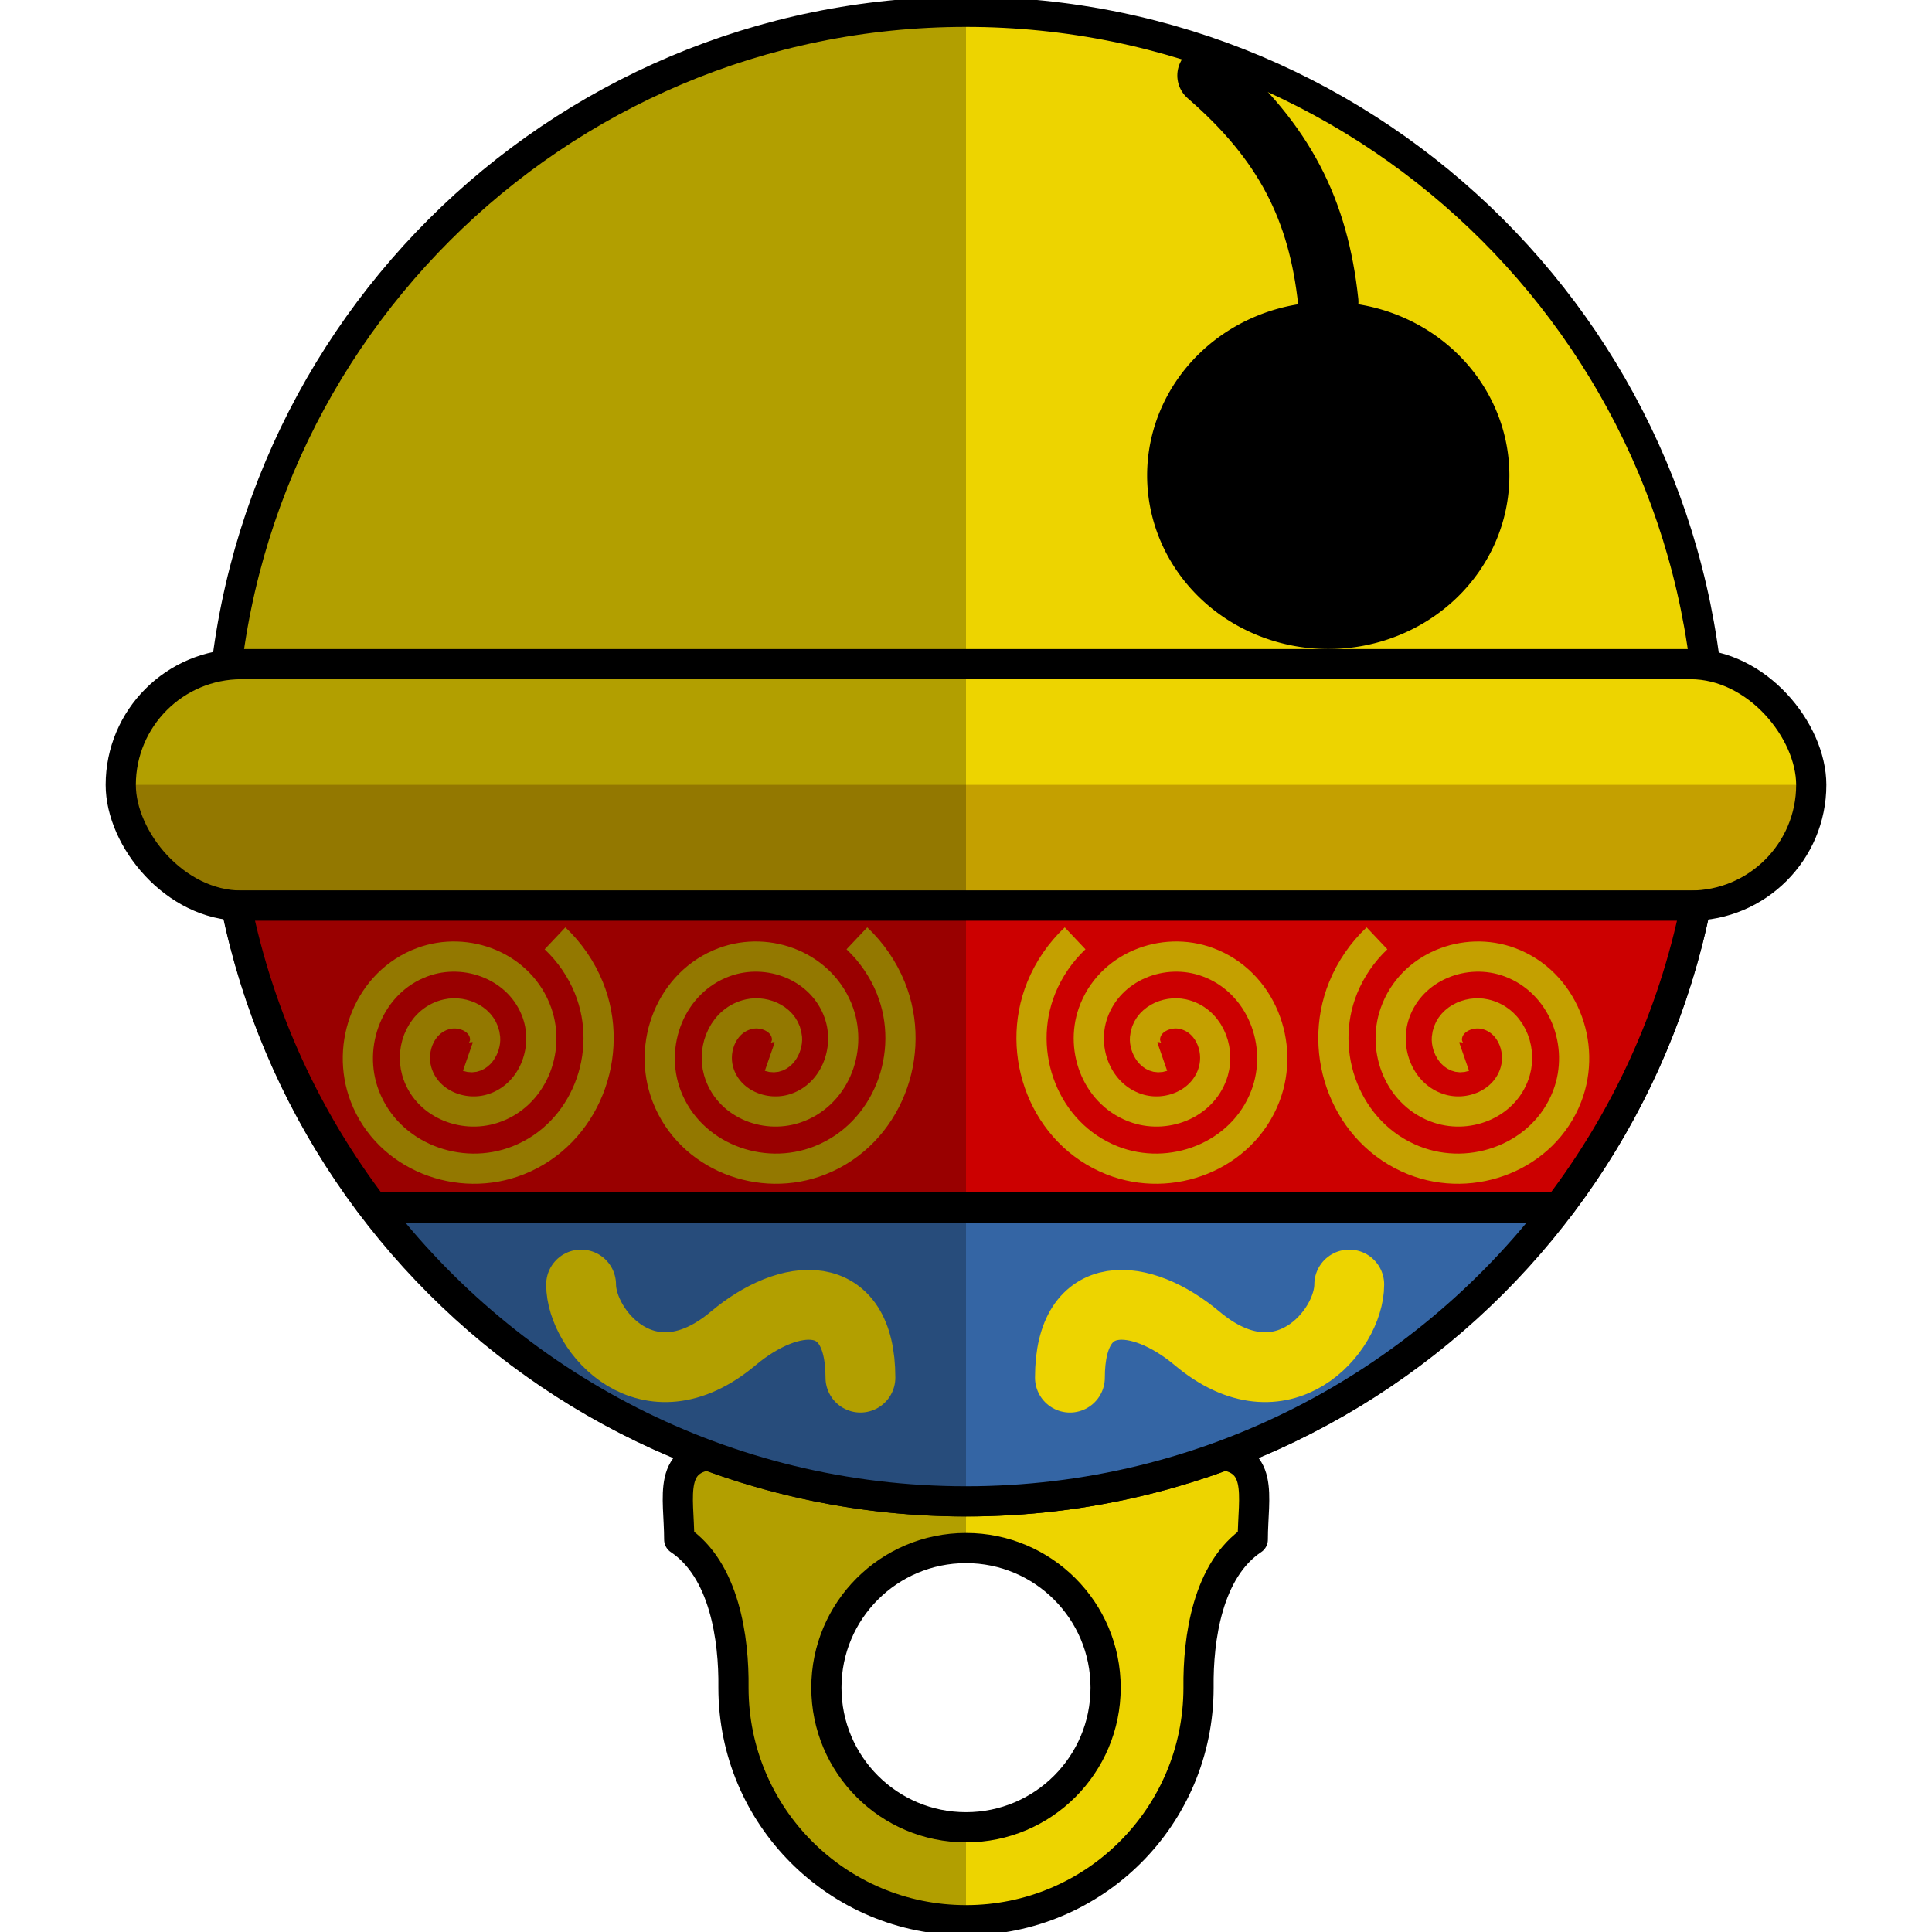 <?xml version="1.0" encoding="UTF-8" standalone="no"?>
<!-- Created with Inkscape (http://www.inkscape.org/) -->

<svg
   xmlns:dc="http://purl.org/dc/elements/1.1/"
   xmlns:cc="http://creativecommons.org/ns#"
   xmlns:rdf="http://www.w3.org/1999/02/22-rdf-syntax-ns#"
   xmlns:svg="http://www.w3.org/2000/svg"
   xmlns="http://www.w3.org/2000/svg"
   xmlns:xlink="http://www.w3.org/1999/xlink"
   xmlns:sodipodi="http://sodipodi.sourceforge.net/DTD/sodipodi-0.dtd"
   xmlns:inkscape="http://www.inkscape.org/namespaces/inkscape"
   width="128"
   height="128"
   id="svg3829"
   version="1.1"
   inkscape:version="0.48.3.1 r9886"
   sodipodi:docname="bell.svg">
  <defs
     id="defs3831">
    <linearGradient
       id="linearGradient4554">
      <stop
         style="stop-color:#4e9a06;stop-opacity:1;"
         offset="0"
         id="stop4556" />
      <stop
         id="stop4562"
         offset="0.859"
         style="stop-color:#5cbc00;stop-opacity:1;" />
      <stop
         style="stop-color:#2e5e00;stop-opacity:1;"
         offset="1"
         id="stop4558" />
    </linearGradient>
    <linearGradient
       id="linearGradient4617">
      <stop
         style="stop-color:#000000;stop-opacity:1;"
         offset="0"
         id="stop4619" />
      <stop
         style="stop-color:#663564;stop-opacity:1"
         offset="1"
         id="stop4621" />
    </linearGradient>
    <linearGradient
       id="linearGradient5894">
      <stop
         style="stop-color:#373737;stop-opacity:1;"
         offset="0"
         id="stop5896" />
      <stop
         id="stop5908"
         offset="0.062"
         style="stop-color:#5d5d5d;stop-opacity:1;" />
      <stop
         id="stop5906"
         offset="0.125"
         style="stop-color:#848484;stop-opacity:1;" />
      <stop
         id="stop5904"
         offset="0.25"
         style="stop-color:#d1d1d1;stop-opacity:1;" />
      <stop
         id="stop5902"
         offset="0.5"
         style="stop-color:#a6a6a6;stop-opacity:1;" />
      <stop
         style="stop-color:#d2d2d2;stop-opacity:1;"
         offset="1"
         id="stop5898" />
    </linearGradient>
    <linearGradient
       id="linearGradient4431">
      <stop
         style="stop-color:#ffffff;stop-opacity:1;"
         offset="0"
         id="stop4433" />
      <stop
         style="stop-color:#ffffff;stop-opacity:0;"
         offset="1"
         id="stop4435" />
    </linearGradient>
    <linearGradient
       id="linearGradient4421">
      <stop
         style="stop-color:#ffffff;stop-opacity:1;"
         offset="0"
         id="stop4423" />
      <stop
         style="stop-color:#000000;stop-opacity:0;"
         offset="1"
         id="stop4425" />
    </linearGradient>
    <linearGradient
       id="linearGradient4399">
      <stop
         style="stop-color:#3465a4;stop-opacity:1;"
         offset="0"
         id="stop4401" />
      <stop
         id="stop4407"
         offset="0.593"
         style="stop-color:#3465a4;stop-opacity:0.498;" />
      <stop
         style="stop-color:#114487;stop-opacity:1;"
         offset="1"
         id="stop4403" />
    </linearGradient>
    <linearGradient
       id="linearGradient4317">
      <stop
         style="stop-color:#00204d;stop-opacity:1;"
         offset="0"
         id="stop4319" />
      <stop
         style="stop-color:#597298;stop-opacity:0.745;"
         offset="1"
         id="stop4321" />
    </linearGradient>
    <linearGradient
       id="linearGradient4270">
      <stop
         style="stop-color:#7b7b7b;stop-opacity:1;"
         offset="0"
         id="stop4272" />
      <stop
         id="stop4278"
         offset="0.5"
         style="stop-color:#808080;stop-opacity:1;" />
      <stop
         style="stop-color:#000000;stop-opacity:1;"
         offset="1"
         id="stop4274" />
    </linearGradient>
    <linearGradient
       id="linearGradient4511">
      <stop
         style="stop-color:#ffffff;stop-opacity:1;"
         offset="0"
         id="stop4513" />
      <stop
         style="stop-color:#555753;stop-opacity:0;"
         offset="1"
         id="stop4515" />
    </linearGradient>
    <linearGradient
       id="linearGradient7586">
      <stop
         style="stop-color:#ffffff;stop-opacity:1;"
         offset="0"
         id="stop7588" />
      <stop
         style="stop-color:#000000;stop-opacity:0;"
         offset="1"
         id="stop7590" />
    </linearGradient>
    <linearGradient
       id="linearGradient7258">
      <stop
         style="stop-color:#000000;stop-opacity:1;"
         offset="0"
         id="stop7260" />
      <stop
         style="stop-color:#ffffff;stop-opacity:1;"
         offset="1"
         id="stop7262" />
    </linearGradient>
    <linearGradient
       id="linearGradient6634">
      <stop
         style="stop-color:#000000;stop-opacity:0"
         offset="0"
         id="stop6636" />
      <stop
         style="stop-color:#eeeeec;stop-opacity:0"
         offset="1"
         id="stop6638" />
    </linearGradient>
    <linearGradient
       id="linearGradient6502">
      <stop
         style="stop-color:#000000;stop-opacity:1;"
         offset="0"
         id="stop6504" />
      <stop
         style="stop-color:#414141;stop-opacity:1;"
         offset="1"
         id="stop6506" />
    </linearGradient>
    <linearGradient
       id="linearGradient6494">
      <stop
         style="stop-color:#eeeeec;stop-opacity:0.53;"
         offset="0"
         id="stop6496" />
      <stop
         style="stop-color:#eeeeec;stop-opacity:0;"
         offset="1"
         id="stop6498" />
    </linearGradient>
    <linearGradient
       id="linearGradient6411">
      <stop
         style="stop-color:#919191;stop-opacity:1;"
         offset="0"
         id="stop6413" />
      <stop
         style="stop-color:#afafaf;stop-opacity:0.671;"
         offset="1"
         id="stop6415" />
    </linearGradient>
    <linearGradient
       id="linearGradient6403">
      <stop
         style="stop-color:#a8a8a8;stop-opacity:1;"
         offset="0"
         id="stop6405" />
      <stop
         style="stop-color:#ffffff;stop-opacity:0;"
         offset="1"
         id="stop6407" />
    </linearGradient>
    <linearGradient
       id="linearGradient4866">
      <stop
         style="stop-color:#2d2d2d;stop-opacity:1;"
         offset="0"
         id="stop4868" />
      <stop
         style="stop-color:#7b7b7b;stop-opacity:1;"
         offset="1"
         id="stop4870" />
    </linearGradient>
    <linearGradient
       id="linearGradient3970">
      <stop
         style="stop-color:#204a87;stop-opacity:1;"
         offset="0"
         id="stop3972" />
      <stop
         style="stop-color:#0050c5;stop-opacity:1;"
         offset="1"
         id="stop3974" />
    </linearGradient>
    <linearGradient
       id="linearGradient4337">
      <stop
         style="stop-color:#ffffff;stop-opacity:1;"
         offset="0"
         id="stop4339" />
      <stop
         style="stop-color:#2e3436;stop-opacity:0;"
         offset="1"
         id="stop4341" />
    </linearGradient>
    <linearGradient
       id="linearGradient4173">
      <stop
         style="stop-color:#ffffff;stop-opacity:1;"
         offset="0"
         id="stop4175" />
      <stop
         style="stop-color:#555753;stop-opacity:0;"
         offset="1"
         id="stop4177" />
    </linearGradient>
    <inkscape:perspective
       sodipodi:type="inkscape:persp3d"
       inkscape:vp_x="47.085715 : 50.057143 : 1"
       inkscape:vp_y="0 : 1000 : 0"
       inkscape:vp_z="175.08571 : 50.057143 : 1"
       inkscape:persp3d-origin="111.08571 : 28.72381 : 1"
       id="perspective4096" />
    <inkscape:perspective
       id="perspective4096-0"
       inkscape:persp3d-origin="111.08571 : 28.72381 : 1"
       inkscape:vp_z="175.08571 : 50.057143 : 1"
       inkscape:vp_y="0 : 1000 : 0"
       inkscape:vp_x="47.085715 : 50.057143 : 1"
       sodipodi:type="inkscape:persp3d" />
    <linearGradient
       gradientUnits="userSpaceOnUse"
       y2="16"
       x2="124"
       y1="124"
       x1="-8"
       id="linearGradient3883"
       xlink:href="#linearGradient3873"
       inkscape:collect="always" />
    <linearGradient
       id="linearGradient3768-8">
      <stop
         id="stop3770-6"
         offset="0"
         style="stop-color:#000000;stop-opacity:0.407;" />
      <stop
         id="stop3772-2"
         offset="1"
         style="stop-color:#898a85;stop-opacity:0;" />
    </linearGradient>
    <linearGradient
       id="linearGradient3768">
      <stop
         id="stop3770"
         offset="0"
         style="stop-color:#000000;stop-opacity:0.407;" />
      <stop
         id="stop3772"
         offset="1"
         style="stop-color:#898a85;stop-opacity:0;" />
    </linearGradient>
    <linearGradient
       id="linearGradient3804">
      <stop
         id="stop3806"
         offset="0"
         style="stop-color:#fffffd;stop-opacity:1;" />
      <stop
         id="stop3808"
         offset="1"
         style="stop-color:#eeeeec;stop-opacity:0;" />
    </linearGradient>
    <linearGradient
       id="linearGradient3873">
      <stop
         id="stop3875"
         offset="0"
         style="stop-color:#fffffd;stop-opacity:1;" />
      <stop
         id="stop3877"
         offset="1"
         style="stop-color:#eeeeec;stop-opacity:0;" />
    </linearGradient>
    <inkscape:perspective
       id="perspective4096-4"
       inkscape:persp3d-origin="111.08571 : 28.72381 : 1"
       inkscape:vp_z="175.08571 : 50.057143 : 1"
       inkscape:vp_y="0 : 1000 : 0"
       inkscape:vp_x="47.085715 : 50.057143 : 1"
       sodipodi:type="inkscape:persp3d" />
    <inkscape:perspective
       id="perspective4096-8"
       inkscape:persp3d-origin="111.08571 : 28.72381 : 1"
       inkscape:vp_z="175.08571 : 50.057143 : 1"
       inkscape:vp_y="0 : 1000 : 0"
       inkscape:vp_x="47.085715 : 50.057143 : 1"
       sodipodi:type="inkscape:persp3d" />
    <inkscape:perspective
       id="perspective4096-2"
       inkscape:persp3d-origin="111.08571 : 28.72381 : 1"
       inkscape:vp_z="175.08571 : 50.057143 : 1"
       inkscape:vp_y="0 : 1000 : 0"
       inkscape:vp_x="47.085715 : 50.057143 : 1"
       sodipodi:type="inkscape:persp3d" />
    <inkscape:perspective
       id="perspective4096-6"
       inkscape:persp3d-origin="111.08571 : 28.72381 : 1"
       inkscape:vp_z="175.08571 : 50.057143 : 1"
       inkscape:vp_y="0 : 1000 : 0"
       inkscape:vp_x="47.085715 : 50.057143 : 1"
       sodipodi:type="inkscape:persp3d" />
    <inkscape:perspective
       id="perspective4096-85"
       inkscape:persp3d-origin="111.08571 : 28.72381 : 1"
       inkscape:vp_z="175.08571 : 50.057143 : 1"
       inkscape:vp_y="0 : 1000 : 0"
       inkscape:vp_x="47.085715 : 50.057143 : 1"
       sodipodi:type="inkscape:persp3d" />
    <inkscape:perspective
       id="perspective4096-5"
       inkscape:persp3d-origin="111.08571 : 28.72381 : 1"
       inkscape:vp_z="175.08571 : 50.057143 : 1"
       inkscape:vp_y="0 : 1000 : 0"
       inkscape:vp_x="47.085715 : 50.057143 : 1"
       sodipodi:type="inkscape:persp3d" />
    <inkscape:perspective
       id="perspective4096-9"
       inkscape:persp3d-origin="111.08571 : 28.72381 : 1"
       inkscape:vp_z="175.08571 : 50.057143 : 1"
       inkscape:vp_y="0 : 1000 : 0"
       inkscape:vp_x="47.085715 : 50.057143 : 1"
       sodipodi:type="inkscape:persp3d" />
    <inkscape:perspective
       id="perspective4096-88"
       inkscape:persp3d-origin="111.08571 : 28.72381 : 1"
       inkscape:vp_z="175.08571 : 50.057143 : 1"
       inkscape:vp_y="0 : 1000 : 0"
       inkscape:vp_x="47.085715 : 50.057143 : 1"
       sodipodi:type="inkscape:persp3d" />
    <inkscape:perspective
       id="perspective4096-99"
       inkscape:persp3d-origin="111.08571 : 28.72381 : 1"
       inkscape:vp_z="175.08571 : 50.057143 : 1"
       inkscape:vp_y="0 : 1000 : 0"
       inkscape:vp_x="47.085715 : 50.057143 : 1"
       sodipodi:type="inkscape:persp3d" />
    <linearGradient
       id="linearGradient4002-1"
       inkscape:collect="always">
      <stop
         id="stop4004-4"
         offset="0"
         style="stop-color:#babdb6;stop-opacity:1;" />
      <stop
         id="stop4006-9"
         offset="1"
         style="stop-color:#babdb6;stop-opacity:0;" />
    </linearGradient>
    <linearGradient
       gradientTransform="matrix(1.071,0,0,1.071,-4.571,921.934)"
       gradientUnits="userSpaceOnUse"
       y2="92"
       x2="72"
       y1="12"
       x1="60"
       id="linearGradient4008-9"
       xlink:href="#linearGradient4002-1"
       inkscape:collect="always" />
    <linearGradient
       id="linearGradient4034-3"
       inkscape:collect="always">
      <stop
         id="stop4036-4"
         offset="0"
         style="stop-color:#333333;stop-opacity:1;" />
      <stop
         id="stop4038-8"
         offset="1"
         style="stop-color:#333333;stop-opacity:0;" />
    </linearGradient>
    <linearGradient
       gradientTransform="matrix(1.071,0,0,1.071,-4.571,921.934)"
       gradientUnits="userSpaceOnUse"
       y2="158.179"
       x2="-44.761"
       y1="0"
       x1="124"
       id="linearGradient4040-7"
       xlink:href="#linearGradient4034-3"
       inkscape:collect="always" />
    <inkscape:perspective
       id="perspective4096-82"
       inkscape:persp3d-origin="111.08571 : 28.72381 : 1"
       inkscape:vp_z="175.08571 : 50.057143 : 1"
       inkscape:vp_y="0 : 1000 : 0"
       inkscape:vp_x="47.085715 : 50.057143 : 1"
       sodipodi:type="inkscape:persp3d" />
    <inkscape:perspective
       id="perspective4096-91"
       inkscape:persp3d-origin="111.08571 : 28.72381 : 1"
       inkscape:vp_z="175.08571 : 50.057143 : 1"
       inkscape:vp_y="0 : 1000 : 0"
       inkscape:vp_x="47.085715 : 50.057143 : 1"
       sodipodi:type="inkscape:persp3d" />
    <inkscape:perspective
       id="perspective4096-858"
       inkscape:persp3d-origin="111.08571 : 28.72381 : 1"
       inkscape:vp_z="175.08571 : 50.057143 : 1"
       inkscape:vp_y="0 : 1000 : 0"
       inkscape:vp_x="47.085715 : 50.057143 : 1"
       sodipodi:type="inkscape:persp3d" />
    <linearGradient
       inkscape:collect="always"
       xlink:href="#linearGradient3970-7"
       id="linearGradient3976-3"
       x1="44"
       y1="40"
       x2="60"
       y2="56"
       gradientUnits="userSpaceOnUse" />
    <linearGradient
       id="linearGradient3970-7">
      <stop
         style="stop-color:#204a87;stop-opacity:1;"
         offset="0"
         id="stop3972-6" />
      <stop
         style="stop-color:#0050c5;stop-opacity:1;"
         offset="1"
         id="stop3974-0" />
    </linearGradient>
    <linearGradient
       inkscape:collect="always"
       xlink:href="#linearGradient3970-0"
       id="linearGradient3976-4"
       x1="44"
       y1="40"
       x2="60"
       y2="56"
       gradientUnits="userSpaceOnUse" />
    <linearGradient
       id="linearGradient3970-0">
      <stop
         style="stop-color:#204a87;stop-opacity:1;"
         offset="0"
         id="stop3972-1" />
      <stop
         style="stop-color:#0050c5;stop-opacity:1;"
         offset="1"
         id="stop3974-9" />
    </linearGradient>
    <linearGradient
       inkscape:collect="always"
       xlink:href="#linearGradient3970-2"
       id="linearGradient3976-6"
       x1="44"
       y1="40"
       x2="60"
       y2="56"
       gradientUnits="userSpaceOnUse" />
    <linearGradient
       id="linearGradient3970-2">
      <stop
         style="stop-color:#204a87;stop-opacity:1;"
         offset="0"
         id="stop3972-5" />
      <stop
         style="stop-color:#0050c5;stop-opacity:1;"
         offset="1"
         id="stop3974-6" />
    </linearGradient>
    <linearGradient
       inkscape:collect="always"
       xlink:href="#linearGradient4494-6"
       id="linearGradient4500-3"
       x1="64"
       y1="32"
       x2="64"
       y2="124"
       gradientUnits="userSpaceOnUse"
       gradientTransform="matrix(1,0,0,0.312,0,-58)" />
    <linearGradient
       inkscape:collect="always"
       id="linearGradient4494-6">
      <stop
         style="stop-color:#ffffff;stop-opacity:1;"
         offset="0"
         id="stop4496-8" />
      <stop
         style="stop-color:#ffffff;stop-opacity:0;"
         offset="1"
         id="stop4498-6" />
    </linearGradient>
    <linearGradient
       y2="124"
       x2="64"
       y1="32"
       x1="64"
       gradientTransform="matrix(0.833,0,0,0.031,10.667,2.058)"
       gradientUnits="userSpaceOnUse"
       id="linearGradient4517-9"
       xlink:href="#linearGradient4494-6-1"
       inkscape:collect="always" />
    <linearGradient
       inkscape:collect="always"
       id="linearGradient4494-6-1">
      <stop
         style="stop-color:#ffffff;stop-opacity:1;"
         offset="0"
         id="stop4496-8-4" />
      <stop
         style="stop-color:#ffffff;stop-opacity:0;"
         offset="1"
         id="stop4498-6-2" />
    </linearGradient>
    <linearGradient
       inkscape:collect="always"
       xlink:href="#linearGradient3970-9"
       id="linearGradient3976-9"
       x1="44"
       y1="40"
       x2="60"
       y2="56"
       gradientUnits="userSpaceOnUse" />
    <linearGradient
       id="linearGradient3970-9">
      <stop
         style="stop-color:#204a87;stop-opacity:1;"
         offset="0"
         id="stop3972-7" />
      <stop
         style="stop-color:#0050c5;stop-opacity:1;"
         offset="1"
         id="stop3974-91" />
    </linearGradient>
    <linearGradient
       y2="124"
       x2="64"
       y1="32"
       x1="64"
       gradientTransform="matrix(0.833,0,0,0.031,10.667,2.058)"
       gradientUnits="userSpaceOnUse"
       id="linearGradient4517-0"
       xlink:href="#linearGradient4494-6-0"
       inkscape:collect="always" />
    <linearGradient
       inkscape:collect="always"
       id="linearGradient4494-6-0">
      <stop
         style="stop-color:#ffffff;stop-opacity:1;"
         offset="0"
         id="stop4496-8-8" />
      <stop
         style="stop-color:#ffffff;stop-opacity:0;"
         offset="1"
         id="stop4498-6-9" />
    </linearGradient>
    <linearGradient
       y2="124"
       x2="64"
       y1="32"
       x1="64"
       gradientTransform="matrix(0.833,0,0,0.031,10.667,2.058)"
       gradientUnits="userSpaceOnUse"
       id="linearGradient4517-6"
       xlink:href="#linearGradient4494-6-8"
       inkscape:collect="always" />
    <linearGradient
       inkscape:collect="always"
       id="linearGradient4494-6-8">
      <stop
         style="stop-color:#ffffff;stop-opacity:1;"
         offset="0"
         id="stop4496-8-7" />
      <stop
         style="stop-color:#ffffff;stop-opacity:0;"
         offset="1"
         id="stop4498-6-20" />
    </linearGradient>
    <linearGradient
       inkscape:collect="always"
       xlink:href="#linearGradient4866-4"
       id="linearGradient4872-7"
       x1="40"
       y1="32"
       x2="88"
       y2="124"
       gradientUnits="userSpaceOnUse" />
    <linearGradient
       id="linearGradient4866-4">
      <stop
         style="stop-color:#2d2d2d;stop-opacity:1;"
         offset="0"
         id="stop4868-6" />
      <stop
         style="stop-color:#7b7b7b;stop-opacity:1;"
         offset="1"
         id="stop4870-8" />
    </linearGradient>
    <linearGradient
       inkscape:collect="always"
       xlink:href="#linearGradient4494-0"
       id="linearGradient4500-35"
       x1="64"
       y1="32"
       x2="64"
       y2="124"
       gradientUnits="userSpaceOnUse"
       gradientTransform="matrix(1,0,0,0.312,0,-58)" />
    <linearGradient
       inkscape:collect="always"
       id="linearGradient4494-0">
      <stop
         style="stop-color:#ffffff;stop-opacity:1;"
         offset="0"
         id="stop4496-2" />
      <stop
         style="stop-color:#ffffff;stop-opacity:0;"
         offset="1"
         id="stop4498-9" />
    </linearGradient>
    <linearGradient
       inkscape:collect="always"
       xlink:href="#linearGradient6411-3"
       id="linearGradient6417-0"
       x1="8"
       y1="8"
       x2="32"
       y2="32"
       gradientUnits="userSpaceOnUse" />
    <linearGradient
       id="linearGradient6411-3">
      <stop
         style="stop-color:#919191;stop-opacity:1;"
         offset="0"
         id="stop6413-3" />
      <stop
         style="stop-color:#afafaf;stop-opacity:0.671;"
         offset="1"
         id="stop6415-0" />
    </linearGradient>
    <linearGradient
       id="linearGradient6502-6">
      <stop
         style="stop-color:#000000;stop-opacity:1;"
         offset="0"
         id="stop6504-1" />
      <stop
         style="stop-color:#414141;stop-opacity:1;"
         offset="1"
         id="stop6506-8" />
    </linearGradient>
    <linearGradient
       id="linearGradient6494-5">
      <stop
         style="stop-color:#eeeeec;stop-opacity:0.53;"
         offset="0"
         id="stop6496-5" />
      <stop
         style="stop-color:#eeeeec;stop-opacity:0;"
         offset="1"
         id="stop6498-8" />
    </linearGradient>
    <linearGradient
       id="linearGradient6502-5">
      <stop
         style="stop-color:#000000;stop-opacity:1;"
         offset="0"
         id="stop6504-7" />
      <stop
         style="stop-color:#414141;stop-opacity:1;"
         offset="1"
         id="stop6506-6" />
    </linearGradient>
    <linearGradient
       id="linearGradient6494-0">
      <stop
         style="stop-color:#eeeeec;stop-opacity:0.53;"
         offset="0"
         id="stop6496-9" />
      <stop
         style="stop-color:#eeeeec;stop-opacity:0;"
         offset="1"
         id="stop6498-2" />
    </linearGradient>
    <linearGradient
       id="linearGradient6502-5-1">
      <stop
         style="stop-color:#000000;stop-opacity:1;"
         offset="0"
         id="stop6504-7-5" />
      <stop
         style="stop-color:#414141;stop-opacity:1;"
         offset="1"
         id="stop6506-6-6" />
    </linearGradient>
    <linearGradient
       id="linearGradient6494-0-9">
      <stop
         style="stop-color:#eeeeec;stop-opacity:0.53;"
         offset="0"
         id="stop6496-9-0" />
      <stop
         style="stop-color:#eeeeec;stop-opacity:0;"
         offset="1"
         id="stop6498-2-6" />
    </linearGradient>
    <linearGradient
       id="linearGradient6502-6-8">
      <stop
         style="stop-color:#000000;stop-opacity:1;"
         offset="0"
         id="stop6504-1-9" />
      <stop
         style="stop-color:#414141;stop-opacity:1;"
         offset="1"
         id="stop6506-8-9" />
    </linearGradient>
    <linearGradient
       id="linearGradient6494-5-1">
      <stop
         style="stop-color:#eeeeec;stop-opacity:0.53;"
         offset="0"
         id="stop6496-5-8" />
      <stop
         style="stop-color:#eeeeec;stop-opacity:0;"
         offset="1"
         id="stop6498-8-5" />
    </linearGradient>
    <linearGradient
       id="linearGradient6502-4">
      <stop
         style="stop-color:#000000;stop-opacity:1;"
         offset="0"
         id="stop6504-76" />
      <stop
         style="stop-color:#414141;stop-opacity:1;"
         offset="1"
         id="stop6506-63" />
    </linearGradient>
    <linearGradient
       id="linearGradient6494-4">
      <stop
         style="stop-color:#eeeeec;stop-opacity:0.53;"
         offset="0"
         id="stop6496-3" />
      <stop
         style="stop-color:#eeeeec;stop-opacity:0;"
         offset="1"
         id="stop6498-1" />
    </linearGradient>
    <linearGradient
       gradientTransform="translate(-36,-80)"
       y2="120"
       x2="72"
       y1="12"
       x1="40"
       gradientUnits="userSpaceOnUse"
       id="linearGradient4889-8"
       xlink:href="#linearGradient4866-4-3"
       inkscape:collect="always" />
    <linearGradient
       id="linearGradient4866-4-3">
      <stop
         style="stop-color:#2d2d2d;stop-opacity:1;"
         offset="0"
         id="stop4868-6-9" />
      <stop
         style="stop-color:#7b7b7b;stop-opacity:1;"
         offset="1"
         id="stop4870-8-9" />
    </linearGradient>
    <linearGradient
       inkscape:collect="always"
       xlink:href="#linearGradient7258-8"
       id="linearGradient7264-1"
       x1="64"
       y1="20"
       x2="64"
       y2="52"
       gradientUnits="userSpaceOnUse" />
    <linearGradient
       id="linearGradient7258-8">
      <stop
         style="stop-color:#000000;stop-opacity:1;"
         offset="0"
         id="stop7260-6" />
      <stop
         style="stop-color:#ffffff;stop-opacity:1;"
         offset="1"
         id="stop7262-4" />
    </linearGradient>
    <linearGradient
       inkscape:collect="always"
       xlink:href="#linearGradient7250-4"
       id="linearGradient7256-6"
       x1="44"
       y1="12"
       x2="88"
       y2="56"
       gradientUnits="userSpaceOnUse" />
    <linearGradient
       inkscape:collect="always"
       id="linearGradient7250-4">
      <stop
         style="stop-color:#000000;stop-opacity:1;"
         offset="0"
         id="stop7252-9" />
      <stop
         style="stop-color:#000000;stop-opacity:0;"
         offset="1"
         id="stop7254-0" />
    </linearGradient>
    <linearGradient
       gradientTransform="translate(36,-100)"
       y2="52"
       x2="64"
       y1="20"
       x1="64"
       gradientUnits="userSpaceOnUse"
       id="linearGradient7285-2"
       xlink:href="#linearGradient7258-8-9"
       inkscape:collect="always" />
    <linearGradient
       id="linearGradient7258-8-9">
      <stop
         style="stop-color:#000000;stop-opacity:1;"
         offset="0"
         id="stop7260-6-7" />
      <stop
         style="stop-color:#ffffff;stop-opacity:1;"
         offset="1"
         id="stop7262-4-0" />
    </linearGradient>
    <linearGradient
       gradientTransform="translate(36,-100)"
       y2="56"
       x2="88"
       y1="12"
       x1="44"
       gradientUnits="userSpaceOnUse"
       id="linearGradient7287-2"
       xlink:href="#linearGradient7250-4-3"
       inkscape:collect="always" />
    <linearGradient
       inkscape:collect="always"
       id="linearGradient7250-4-3">
      <stop
         style="stop-color:#000000;stop-opacity:1;"
         offset="0"
         id="stop7252-9-1" />
      <stop
         style="stop-color:#000000;stop-opacity:0;"
         offset="1"
         id="stop7254-0-4" />
    </linearGradient>
    <linearGradient
       gradientTransform="translate(36,-100)"
       y2="52"
       x2="64"
       y1="20"
       x1="64"
       gradientUnits="userSpaceOnUse"
       id="linearGradient7285-8"
       xlink:href="#linearGradient7258-8-91"
       inkscape:collect="always" />
    <linearGradient
       id="linearGradient7258-8-91">
      <stop
         style="stop-color:#000000;stop-opacity:1;"
         offset="0"
         id="stop7260-6-4" />
      <stop
         style="stop-color:#ffffff;stop-opacity:1;"
         offset="1"
         id="stop7262-4-5" />
    </linearGradient>
    <linearGradient
       gradientTransform="translate(36,-100)"
       y2="56"
       x2="88"
       y1="12"
       x1="44"
       gradientUnits="userSpaceOnUse"
       id="linearGradient7287-8"
       xlink:href="#linearGradient7250-4-6"
       inkscape:collect="always" />
    <linearGradient
       inkscape:collect="always"
       id="linearGradient7250-4-6">
      <stop
         style="stop-color:#000000;stop-opacity:1;"
         offset="0"
         id="stop7252-9-7" />
      <stop
         style="stop-color:#000000;stop-opacity:0;"
         offset="1"
         id="stop7254-0-6" />
    </linearGradient>
    <linearGradient
       y2="52"
       x2="64"
       y1="20"
       x1="64"
       gradientTransform="translate(36,-100)"
       gradientUnits="userSpaceOnUse"
       id="linearGradient7385-7"
       xlink:href="#linearGradient7258-8-91-6"
       inkscape:collect="always" />
    <linearGradient
       id="linearGradient7258-8-91-6">
      <stop
         style="stop-color:#000000;stop-opacity:1;"
         offset="0"
         id="stop7260-6-4-1" />
      <stop
         style="stop-color:#ffffff;stop-opacity:1;"
         offset="1"
         id="stop7262-4-5-8" />
    </linearGradient>
    <linearGradient
       y2="56"
       x2="88"
       y1="12"
       x1="44"
       gradientTransform="translate(36,-100)"
       gradientUnits="userSpaceOnUse"
       id="linearGradient7387-2"
       xlink:href="#linearGradient7250-4-6-9"
       inkscape:collect="always" />
    <linearGradient
       inkscape:collect="always"
       id="linearGradient7250-4-6-9">
      <stop
         style="stop-color:#000000;stop-opacity:1;"
         offset="0"
         id="stop7252-9-7-8" />
      <stop
         style="stop-color:#000000;stop-opacity:0;"
         offset="1"
         id="stop7254-0-6-0" />
    </linearGradient>
    <linearGradient
       inkscape:collect="always"
       xlink:href="#linearGradient3970-22"
       id="linearGradient3976-63"
       x1="44"
       y1="40"
       x2="60"
       y2="56"
       gradientUnits="userSpaceOnUse" />
    <linearGradient
       id="linearGradient3970-22">
      <stop
         style="stop-color:#204a87;stop-opacity:1;"
         offset="0"
         id="stop3972-78" />
      <stop
         style="stop-color:#0050c5;stop-opacity:1;"
         offset="1"
         id="stop3974-2" />
    </linearGradient>
    <linearGradient
       id="linearGradient7586-6">
      <stop
         style="stop-color:#ffffff;stop-opacity:1;"
         offset="0"
         id="stop7588-8" />
      <stop
         style="stop-color:#000000;stop-opacity:0;"
         offset="1"
         id="stop7590-2" />
    </linearGradient>
    <linearGradient
       y2="52"
       x2="64"
       y1="20"
       x1="64"
       gradientTransform="translate(-52,-100)"
       gradientUnits="userSpaceOnUse"
       id="linearGradient7435-6"
       xlink:href="#linearGradient7258-8-91-6-6"
       inkscape:collect="always" />
    <linearGradient
       id="linearGradient7258-8-91-6-6">
      <stop
         style="stop-color:#000000;stop-opacity:1;"
         offset="0"
         id="stop7260-6-4-1-5" />
      <stop
         style="stop-color:#ffffff;stop-opacity:1;"
         offset="1"
         id="stop7262-4-5-8-6" />
    </linearGradient>
    <linearGradient
       y2="56"
       x2="88"
       y1="12"
       x1="44"
       gradientTransform="translate(-52,-100)"
       gradientUnits="userSpaceOnUse"
       id="linearGradient7437-7"
       xlink:href="#linearGradient7250-4-6-9-4"
       inkscape:collect="always" />
    <linearGradient
       inkscape:collect="always"
       id="linearGradient7250-4-6-9-4">
      <stop
         style="stop-color:#000000;stop-opacity:1;"
         offset="0"
         id="stop7252-9-7-8-7" />
      <stop
         style="stop-color:#000000;stop-opacity:0;"
         offset="1"
         id="stop7254-0-6-0-4" />
    </linearGradient>
    <linearGradient
       id="linearGradient7258-8-1">
      <stop
         style="stop-color:#000000;stop-opacity:1;"
         offset="0"
         id="stop7260-6-78" />
      <stop
         style="stop-color:#ffffff;stop-opacity:1;"
         offset="1"
         id="stop7262-4-56" />
    </linearGradient>
    <linearGradient
       id="linearGradient4866-2">
      <stop
         style="stop-color:#2d2d2d;stop-opacity:1;"
         offset="0"
         id="stop4868-0" />
      <stop
         style="stop-color:#7b7b7b;stop-opacity:1;"
         offset="1"
         id="stop4870-6" />
    </linearGradient>
    <linearGradient
       id="linearGradient7258-89">
      <stop
         style="stop-color:#000000;stop-opacity:1;"
         offset="0"
         id="stop7260-4" />
      <stop
         style="stop-color:#ffffff;stop-opacity:1;"
         offset="1"
         id="stop7262-7" />
    </linearGradient>
    <linearGradient
       id="linearGradient3970-03">
      <stop
         style="stop-color:#204a87;stop-opacity:1;"
         offset="0"
         id="stop3972-68" />
      <stop
         style="stop-color:#0050c5;stop-opacity:1;"
         offset="1"
         id="stop3974-913" />
    </linearGradient>
    <linearGradient
       id="linearGradient4866-4-9">
      <stop
         style="stop-color:#2d2d2d;stop-opacity:1;"
         offset="0"
         id="stop4868-6-7" />
      <stop
         style="stop-color:#7b7b7b;stop-opacity:1;"
         offset="1"
         id="stop4870-8-95" />
    </linearGradient>
    <linearGradient
       id="linearGradient6502-3">
      <stop
         style="stop-color:#000000;stop-opacity:1;"
         offset="0"
         id="stop6504-2" />
      <stop
         style="stop-color:#414141;stop-opacity:1;"
         offset="1"
         id="stop6506-7" />
    </linearGradient>
    <linearGradient
       id="linearGradient6494-55">
      <stop
         style="stop-color:#eeeeec;stop-opacity:0.53;"
         offset="0"
         id="stop6496-2" />
      <stop
         style="stop-color:#eeeeec;stop-opacity:0;"
         offset="1"
         id="stop6498-19" />
    </linearGradient>
    <linearGradient
       id="linearGradient6502-6-2">
      <stop
         style="stop-color:#000000;stop-opacity:1;"
         offset="0"
         id="stop6504-1-8" />
      <stop
         style="stop-color:#414141;stop-opacity:1;"
         offset="1"
         id="stop6506-8-99" />
    </linearGradient>
    <linearGradient
       id="linearGradient6494-5-14">
      <stop
         style="stop-color:#eeeeec;stop-opacity:0.53;"
         offset="0"
         id="stop6496-5-5" />
      <stop
         style="stop-color:#eeeeec;stop-opacity:0;"
         offset="1"
         id="stop6498-8-50" />
    </linearGradient>
    <linearGradient
       id="linearGradient6502-5-6">
      <stop
         style="stop-color:#000000;stop-opacity:1;"
         offset="0"
         id="stop6504-7-7" />
      <stop
         style="stop-color:#414141;stop-opacity:1;"
         offset="1"
         id="stop6506-6-2" />
    </linearGradient>
    <linearGradient
       id="linearGradient6494-0-4">
      <stop
         style="stop-color:#eeeeec;stop-opacity:0.53;"
         offset="0"
         id="stop6496-9-08" />
      <stop
         style="stop-color:#eeeeec;stop-opacity:0;"
         offset="1"
         id="stop6498-2-5" />
    </linearGradient>
    <linearGradient
       id="linearGradient4866-4-3-7">
      <stop
         style="stop-color:#2d2d2d;stop-opacity:1;"
         offset="0"
         id="stop4868-6-9-4" />
      <stop
         style="stop-color:#7b7b7b;stop-opacity:1;"
         offset="1"
         id="stop4870-8-9-1" />
    </linearGradient>
    <linearGradient
       id="linearGradient6502-4-0">
      <stop
         style="stop-color:#000000;stop-opacity:1;"
         offset="0"
         id="stop6504-76-8" />
      <stop
         style="stop-color:#414141;stop-opacity:1;"
         offset="1"
         id="stop6506-63-2" />
    </linearGradient>
    <linearGradient
       id="linearGradient6494-4-5">
      <stop
         style="stop-color:#eeeeec;stop-opacity:0.53;"
         offset="0"
         id="stop6496-3-0" />
      <stop
         style="stop-color:#eeeeec;stop-opacity:0;"
         offset="1"
         id="stop6498-1-1" />
    </linearGradient>
    <linearGradient
       id="linearGradient6502-6-8-7">
      <stop
         style="stop-color:#000000;stop-opacity:1;"
         offset="0"
         id="stop6504-1-9-3" />
      <stop
         style="stop-color:#414141;stop-opacity:1;"
         offset="1"
         id="stop6506-8-9-8" />
    </linearGradient>
    <linearGradient
       id="linearGradient6494-5-1-7">
      <stop
         style="stop-color:#eeeeec;stop-opacity:0.53;"
         offset="0"
         id="stop6496-5-8-0" />
      <stop
         style="stop-color:#eeeeec;stop-opacity:0;"
         offset="1"
         id="stop6498-8-5-2" />
    </linearGradient>
    <linearGradient
       id="linearGradient6502-5-1-6">
      <stop
         style="stop-color:#000000;stop-opacity:1;"
         offset="0"
         id="stop6504-7-5-1" />
      <stop
         style="stop-color:#414141;stop-opacity:1;"
         offset="1"
         id="stop6506-6-6-1" />
    </linearGradient>
    <linearGradient
       id="linearGradient6494-0-9-1">
      <stop
         style="stop-color:#eeeeec;stop-opacity:0.53;"
         offset="0"
         id="stop6496-9-0-2" />
      <stop
         style="stop-color:#eeeeec;stop-opacity:0;"
         offset="1"
         id="stop6498-2-6-4" />
    </linearGradient>
    <linearGradient
       id="linearGradient7258-8-91-1">
      <stop
         style="stop-color:#000000;stop-opacity:1;"
         offset="0"
         id="stop7260-6-4-4" />
      <stop
         style="stop-color:#ffffff;stop-opacity:1;"
         offset="1"
         id="stop7262-4-5-6" />
    </linearGradient>
    <linearGradient
       id="linearGradient3970-22-6">
      <stop
         style="stop-color:#204a87;stop-opacity:1;"
         offset="0"
         id="stop3972-78-1" />
      <stop
         style="stop-color:#0050c5;stop-opacity:1;"
         offset="1"
         id="stop3974-2-5" />
    </linearGradient>
    <linearGradient
       id="linearGradient7586-2">
      <stop
         style="stop-color:#ffffff;stop-opacity:1;"
         offset="0"
         id="stop7588-2" />
      <stop
         style="stop-color:#000000;stop-opacity:0;"
         offset="1"
         id="stop7590-0" />
    </linearGradient>
    <linearGradient
       id="linearGradient7586-6-2">
      <stop
         style="stop-color:#ffffff;stop-opacity:1;"
         offset="0"
         id="stop7588-8-8" />
      <stop
         style="stop-color:#000000;stop-opacity:0;"
         offset="1"
         id="stop7590-2-2" />
    </linearGradient>
    <linearGradient
       y2="52"
       x2="64"
       y1="20"
       x1="64"
       gradientTransform="translate(-52,-100)"
       gradientUnits="userSpaceOnUse"
       id="linearGradient7435-2"
       xlink:href="#linearGradient7258-8-91-6-5"
       inkscape:collect="always" />
    <linearGradient
       id="linearGradient7258-8-91-6-5">
      <stop
         style="stop-color:#000000;stop-opacity:1;"
         offset="0"
         id="stop7260-6-4-1-6" />
      <stop
         style="stop-color:#ffffff;stop-opacity:1;"
         offset="1"
         id="stop7262-4-5-8-3" />
    </linearGradient>
    <linearGradient
       y2="56"
       x2="88"
       y1="12"
       x1="44"
       gradientTransform="translate(-52,-100)"
       gradientUnits="userSpaceOnUse"
       id="linearGradient7437-3"
       xlink:href="#linearGradient7250-4-6-9-8"
       inkscape:collect="always" />
    <linearGradient
       inkscape:collect="always"
       id="linearGradient7250-4-6-9-8">
      <stop
         style="stop-color:#000000;stop-opacity:1;"
         offset="0"
         id="stop7252-9-7-8-4" />
      <stop
         style="stop-color:#000000;stop-opacity:0;"
         offset="1"
         id="stop7254-0-6-0-2" />
    </linearGradient>
    <linearGradient
       y2="56"
       x2="92"
       y1="52"
       x1="56"
       gradientTransform="translate(-20,-100)"
       gradientUnits="userSpaceOnUse"
       id="linearGradient3452-5"
       xlink:href="#linearGradient7258-8-91-6-5-2"
       inkscape:collect="always" />
    <linearGradient
       id="linearGradient7258-8-91-6-5-2">
      <stop
         style="stop-color:#000000;stop-opacity:1;"
         offset="0"
         id="stop7260-6-4-1-6-2" />
      <stop
         style="stop-color:#ffffff;stop-opacity:1;"
         offset="1"
         id="stop7262-4-5-8-3-5" />
    </linearGradient>
    <linearGradient
       y2="76"
       x2="104"
       y1="28"
       x1="48"
       gradientTransform="translate(-20,-100)"
       gradientUnits="userSpaceOnUse"
       id="linearGradient3454-0"
       xlink:href="#linearGradient7250-4-6-9-8-6"
       inkscape:collect="always" />
    <linearGradient
       inkscape:collect="always"
       id="linearGradient7250-4-6-9-8-6">
      <stop
         style="stop-color:#000000;stop-opacity:1;"
         offset="0"
         id="stop7252-9-7-8-4-6" />
      <stop
         style="stop-color:#000000;stop-opacity:0;"
         offset="1"
         id="stop7254-0-6-0-2-5" />
    </linearGradient>
    <linearGradient
       y2="52"
       x2="64"
       y1="20"
       x1="64"
       gradientTransform="translate(-52,-100)"
       gradientUnits="userSpaceOnUse"
       id="linearGradient7435-3"
       xlink:href="#linearGradient7258-8-91-6-8"
       inkscape:collect="always" />
    <linearGradient
       id="linearGradient7258-8-91-6-8">
      <stop
         style="stop-color:#000000;stop-opacity:1;"
         offset="0"
         id="stop7260-6-4-1-2" />
      <stop
         style="stop-color:#ffffff;stop-opacity:1;"
         offset="1"
         id="stop7262-4-5-8-5" />
    </linearGradient>
    <linearGradient
       y2="56"
       x2="88"
       y1="12"
       x1="44"
       gradientTransform="translate(-52,-100)"
       gradientUnits="userSpaceOnUse"
       id="linearGradient7437-5"
       xlink:href="#linearGradient7250-4-6-9-9"
       inkscape:collect="always" />
    <linearGradient
       inkscape:collect="always"
       id="linearGradient7250-4-6-9-9">
      <stop
         style="stop-color:#000000;stop-opacity:1;"
         offset="0"
         id="stop7252-9-7-8-75" />
      <stop
         style="stop-color:#000000;stop-opacity:0;"
         offset="1"
         id="stop7254-0-6-0-5" />
    </linearGradient>
    <linearGradient
       y2="56"
       x2="92"
       y1="52"
       x1="56"
       gradientTransform="translate(-20,-100)"
       gradientUnits="userSpaceOnUse"
       id="linearGradient3452-56"
       xlink:href="#linearGradient7258-8-91-6-5-20"
       inkscape:collect="always" />
    <linearGradient
       id="linearGradient7258-8-91-6-5-20">
      <stop
         style="stop-color:#000000;stop-opacity:1;"
         offset="0"
         id="stop7260-6-4-1-6-5" />
      <stop
         style="stop-color:#ffffff;stop-opacity:1;"
         offset="1"
         id="stop7262-4-5-8-3-2" />
    </linearGradient>
    <linearGradient
       y2="28"
       x2="96"
       y1="84"
       x1="36"
       gradientTransform="translate(-20,-100)"
       gradientUnits="userSpaceOnUse"
       id="linearGradient3454-3"
       xlink:href="#linearGradient7250-4-6-9-8-9"
       inkscape:collect="always" />
    <linearGradient
       inkscape:collect="always"
       id="linearGradient7250-4-6-9-8-9">
      <stop
         style="stop-color:#000000;stop-opacity:1;"
         offset="0"
         id="stop7252-9-7-8-4-0" />
      <stop
         style="stop-color:#000000;stop-opacity:0;"
         offset="1"
         id="stop7254-0-6-0-2-58" />
    </linearGradient>
    <linearGradient
       y2="56"
       x2="92"
       y1="52"
       x1="56"
       gradientTransform="matrix(-1,0,0,1,148,-100)"
       gradientUnits="userSpaceOnUse"
       id="linearGradient4370-0"
       xlink:href="#linearGradient7258-8-91-6-5-20-5"
       inkscape:collect="always" />
    <linearGradient
       id="linearGradient7258-8-91-6-5-20-5">
      <stop
         style="stop-color:#000000;stop-opacity:1;"
         offset="0"
         id="stop7260-6-4-1-6-5-4" />
      <stop
         style="stop-color:#ffffff;stop-opacity:1;"
         offset="1"
         id="stop7262-4-5-8-3-2-4" />
    </linearGradient>
    <linearGradient
       y2="28"
       x2="96"
       y1="84"
       x1="36"
       gradientTransform="matrix(-1,0,0,1,148,-100)"
       gradientUnits="userSpaceOnUse"
       id="linearGradient4372-3"
       xlink:href="#linearGradient7250-4-6-9-8-9-6"
       inkscape:collect="always" />
    <linearGradient
       inkscape:collect="always"
       id="linearGradient7250-4-6-9-8-9-6">
      <stop
         style="stop-color:#000000;stop-opacity:1;"
         offset="0"
         id="stop7252-9-7-8-4-0-5" />
      <stop
         style="stop-color:#000000;stop-opacity:0;"
         offset="1"
         id="stop7254-0-6-0-2-58-0" />
    </linearGradient>
    <linearGradient
       y2="56"
       x2="92"
       y1="52"
       x1="56"
       gradientTransform="translate(-20,-100)"
       gradientUnits="userSpaceOnUse"
       id="linearGradient3452-53"
       xlink:href="#linearGradient7258-8-91-6-5-3"
       inkscape:collect="always" />
    <linearGradient
       id="linearGradient7258-8-91-6-5-3">
      <stop
         style="stop-color:#000000;stop-opacity:1;"
         offset="0"
         id="stop7260-6-4-1-6-7" />
      <stop
         style="stop-color:#ffffff;stop-opacity:1;"
         offset="1"
         id="stop7262-4-5-8-3-55" />
    </linearGradient>
    <linearGradient
       y2="28"
       x2="96"
       y1="84"
       x1="36"
       gradientTransform="translate(-20,-100)"
       gradientUnits="userSpaceOnUse"
       id="linearGradient3454-6"
       xlink:href="#linearGradient7250-4-6-9-8-7"
       inkscape:collect="always" />
    <linearGradient
       inkscape:collect="always"
       id="linearGradient7250-4-6-9-8-7">
      <stop
         style="stop-color:#000000;stop-opacity:1;"
         offset="0"
         id="stop7252-9-7-8-4-9" />
      <stop
         style="stop-color:#000000;stop-opacity:0;"
         offset="1"
         id="stop7254-0-6-0-2-3" />
    </linearGradient>
    <linearGradient
       y2="52"
       x2="64"
       y1="20"
       x1="64"
       gradientTransform="translate(-52,-100)"
       gradientUnits="userSpaceOnUse"
       id="linearGradient7435-68"
       xlink:href="#linearGradient7258-8-91-6-58"
       inkscape:collect="always" />
    <linearGradient
       id="linearGradient7258-8-91-6-58">
      <stop
         style="stop-color:#000000;stop-opacity:1;"
         offset="0"
         id="stop7260-6-4-1-0" />
      <stop
         style="stop-color:#ffffff;stop-opacity:1;"
         offset="1"
         id="stop7262-4-5-8-8" />
    </linearGradient>
    <linearGradient
       y2="56"
       x2="88"
       y1="12"
       x1="44"
       gradientTransform="translate(-52,-100)"
       gradientUnits="userSpaceOnUse"
       id="linearGradient7437-9"
       xlink:href="#linearGradient7250-4-6-9-6"
       inkscape:collect="always" />
    <linearGradient
       inkscape:collect="always"
       id="linearGradient7250-4-6-9-6">
      <stop
         style="stop-color:#000000;stop-opacity:1;"
         offset="0"
         id="stop7252-9-7-8-0" />
      <stop
         style="stop-color:#000000;stop-opacity:0;"
         offset="1"
         id="stop7254-0-6-0-7" />
    </linearGradient>
    <linearGradient
       gradientTransform="translate(0,-80)"
       inkscape:collect="always"
       xlink:href="#linearGradient4866-44"
       id="linearGradient4872-5"
       x1="40"
       y1="32"
       x2="88"
       y2="124"
       gradientUnits="userSpaceOnUse" />
    <linearGradient
       id="linearGradient4866-44">
      <stop
         style="stop-color:#2d2d2d;stop-opacity:1;"
         offset="0"
         id="stop4868-7" />
      <stop
         style="stop-color:#7b7b7b;stop-opacity:1;"
         offset="1"
         id="stop4870-2" />
    </linearGradient>
    <linearGradient
       inkscape:collect="always"
       xlink:href="#linearGradient7258-3"
       id="linearGradient7264-9"
       x1="64"
       y1="20"
       x2="64"
       y2="52"
       gradientUnits="userSpaceOnUse"
       gradientTransform="matrix(1,0,0,0.667,0,-69.333)" />
    <linearGradient
       id="linearGradient7258-3">
      <stop
         style="stop-color:#000000;stop-opacity:1;"
         offset="0"
         id="stop7260-5" />
      <stop
         style="stop-color:#ffffff;stop-opacity:1;"
         offset="1"
         id="stop7262-79" />
    </linearGradient>
    <linearGradient
       inkscape:collect="always"
       xlink:href="#linearGradient7250-2"
       id="linearGradient7256-7"
       x1="44"
       y1="12"
       x2="88"
       y2="56"
       gradientUnits="userSpaceOnUse"
       gradientTransform="matrix(1,0,0,0.667,0,-69.333)" />
    <linearGradient
       inkscape:collect="always"
       id="linearGradient7250-2">
      <stop
         style="stop-color:#000000;stop-opacity:1;"
         offset="0"
         id="stop7252-4" />
      <stop
         style="stop-color:#000000;stop-opacity:0;"
         offset="1"
         id="stop7254-1" />
    </linearGradient>
    <linearGradient
       inkscape:collect="always"
       xlink:href="#linearGradient4494-2"
       id="linearGradient4500-1"
       x1="64"
       y1="32"
       x2="64"
       y2="124"
       gradientUnits="userSpaceOnUse"
       gradientTransform="matrix(1,0,0,0.312,0,-58)" />
    <linearGradient
       inkscape:collect="always"
       id="linearGradient4494-2">
      <stop
         style="stop-color:#ffffff;stop-opacity:1;"
         offset="0"
         id="stop4496-88" />
      <stop
         style="stop-color:#ffffff;stop-opacity:0;"
         offset="1"
         id="stop4498-97" />
    </linearGradient>
    <linearGradient
       inkscape:collect="always"
       xlink:href="#linearGradient3970-95"
       id="linearGradient3976-8"
       x1="44"
       y1="40"
       x2="60"
       y2="56"
       gradientUnits="userSpaceOnUse" />
    <linearGradient
       id="linearGradient3970-95">
      <stop
         style="stop-color:#204a87;stop-opacity:1;"
         offset="0"
         id="stop3972-0" />
      <stop
         style="stop-color:#0050c5;stop-opacity:1;"
         offset="1"
         id="stop3974-94" />
    </linearGradient>
    <linearGradient
       y2="124"
       x2="64"
       y1="32"
       x1="64"
       gradientTransform="matrix(0.833,0,0,0.171,10.667,6.558)"
       gradientUnits="userSpaceOnUse"
       id="linearGradient4587-6"
       xlink:href="#linearGradient4494-6-1-0"
       inkscape:collect="always" />
    <linearGradient
       inkscape:collect="always"
       id="linearGradient4494-6-1-0">
      <stop
         style="stop-color:#ffffff;stop-opacity:1;"
         offset="0"
         id="stop4496-8-4-4" />
      <stop
         style="stop-color:#ffffff;stop-opacity:0;"
         offset="1"
         id="stop4498-6-2-3" />
    </linearGradient>
    <linearGradient
       y2="124"
       x2="64"
       y1="32"
       x1="64"
       gradientTransform="matrix(0.833,0,0,0.031,10.667,2.058)"
       gradientUnits="userSpaceOnUse"
       id="linearGradient4517-4"
       xlink:href="#linearGradient4494-6-02"
       inkscape:collect="always" />
    <linearGradient
       inkscape:collect="always"
       id="linearGradient4494-6-02">
      <stop
         style="stop-color:#ffffff;stop-opacity:1;"
         offset="0"
         id="stop4496-8-81" />
      <stop
         style="stop-color:#ffffff;stop-opacity:0;"
         offset="1"
         id="stop4498-6-6" />
    </linearGradient>
    <linearGradient
       gradientTransform="translate(0,-80)"
       inkscape:collect="always"
       xlink:href="#linearGradient4671-9"
       id="linearGradient4677-5"
       x1="50"
       y1="38"
       x2="50"
       y2="50"
       gradientUnits="userSpaceOnUse" />
    <linearGradient
       inkscape:collect="always"
       id="linearGradient4671-9">
      <stop
         style="stop-color:#ffffff;stop-opacity:1;"
         offset="0"
         id="stop4673-7" />
      <stop
         style="stop-color:#ffffff;stop-opacity:0;"
         offset="1"
         id="stop4675-3" />
    </linearGradient>
    <linearGradient
       gradientTransform="translate(-36,-80)"
       y2="120"
       x2="72"
       y1="12"
       x1="40"
       gradientUnits="userSpaceOnUse"
       id="linearGradient4889-3"
       xlink:href="#linearGradient4866-4-34"
       inkscape:collect="always" />
    <linearGradient
       id="linearGradient4866-4-34">
      <stop
         style="stop-color:#2d2d2d;stop-opacity:1;"
         offset="0"
         id="stop4868-6-75" />
      <stop
         style="stop-color:#7b7b7b;stop-opacity:1;"
         offset="1"
         id="stop4870-8-4" />
    </linearGradient>
    <linearGradient
       inkscape:collect="always"
       xlink:href="#linearGradient6624-3"
       id="linearGradient6630-8"
       x1="4"
       y1="56"
       x2="36"
       y2="96"
       gradientUnits="userSpaceOnUse"
       gradientTransform="matrix(1,0,0,1.7,0,-147.2)" />
    <linearGradient
       inkscape:collect="always"
       id="linearGradient6624-3">
      <stop
         style="stop-color:#eeeeec;stop-opacity:1;"
         offset="0"
         id="stop6626-2" />
      <stop
         style="stop-color:#eeeeec;stop-opacity:0;"
         offset="1"
         id="stop6628-9" />
    </linearGradient>
    <radialGradient
       inkscape:collect="always"
       xlink:href="#linearGradient6502-9"
       id="radialGradient6510-92"
       cx="20"
       cy="20"
       fx="20"
       fy="20"
       r="12.5"
       gradientUnits="userSpaceOnUse" />
    <linearGradient
       id="linearGradient6502-9">
      <stop
         style="stop-color:#000000;stop-opacity:1;"
         offset="0"
         id="stop6504-5" />
      <stop
         style="stop-color:#414141;stop-opacity:1;"
         offset="1"
         id="stop6506-0" />
    </linearGradient>
    <linearGradient
       inkscape:collect="always"
       xlink:href="#linearGradient6494-9"
       id="linearGradient6500-1"
       x1="8"
       y1="8"
       x2="32"
       y2="32"
       gradientUnits="userSpaceOnUse" />
    <linearGradient
       id="linearGradient6494-9">
      <stop
         style="stop-color:#eeeeec;stop-opacity:0.53;"
         offset="0"
         id="stop6496-37" />
      <stop
         style="stop-color:#eeeeec;stop-opacity:0;"
         offset="1"
         id="stop6498-25" />
    </linearGradient>
    <linearGradient
       inkscape:collect="always"
       xlink:href="#linearGradient6486-3"
       id="linearGradient6492-6"
       x1="15"
       y1="15"
       x2="24"
       y2="24"
       gradientUnits="userSpaceOnUse" />
    <linearGradient
       inkscape:collect="always"
       id="linearGradient6486-3">
      <stop
         style="stop-color:#eeeeec;stop-opacity:1;"
         offset="0"
         id="stop6488-3" />
      <stop
         style="stop-color:#eeeeec;stop-opacity:0;"
         offset="1"
         id="stop6490-32" />
    </linearGradient>
    <linearGradient
       y2="124"
       x2="64"
       y1="32"
       x1="64"
       gradientTransform="matrix(0.667,0,0,0.312,-22.667,-78)"
       gradientUnits="userSpaceOnUse"
       id="linearGradient4923-0"
       xlink:href="#linearGradient4494-0-6"
       inkscape:collect="always" />
    <linearGradient
       inkscape:collect="always"
       id="linearGradient4494-0-6">
      <stop
         style="stop-color:#ffffff;stop-opacity:1;"
         offset="0"
         id="stop4496-2-8" />
      <stop
         style="stop-color:#ffffff;stop-opacity:0;"
         offset="1"
         id="stop4498-9-4" />
    </linearGradient>
    <radialGradient
       inkscape:collect="always"
       xlink:href="#linearGradient6502-6-26"
       id="radialGradient6510-0-97"
       cx="20"
       cy="20"
       fx="20"
       fy="20"
       r="12.5"
       gradientUnits="userSpaceOnUse" />
    <linearGradient
       id="linearGradient6502-6-26">
      <stop
         style="stop-color:#000000;stop-opacity:1;"
         offset="0"
         id="stop6504-1-1" />
      <stop
         style="stop-color:#414141;stop-opacity:1;"
         offset="1"
         id="stop6506-8-2" />
    </linearGradient>
    <linearGradient
       inkscape:collect="always"
       xlink:href="#linearGradient6494-5-3"
       id="linearGradient6500-3-9"
       x1="8"
       y1="8"
       x2="32"
       y2="32"
       gradientUnits="userSpaceOnUse" />
    <linearGradient
       id="linearGradient6494-5-3">
      <stop
         style="stop-color:#eeeeec;stop-opacity:0.53;"
         offset="0"
         id="stop6496-5-2" />
      <stop
         style="stop-color:#eeeeec;stop-opacity:0;"
         offset="1"
         id="stop6498-8-8" />
    </linearGradient>
    <linearGradient
       inkscape:collect="always"
       xlink:href="#linearGradient6486-2-3"
       id="linearGradient6492-8-5"
       x1="15"
       y1="15"
       x2="24"
       y2="24"
       gradientUnits="userSpaceOnUse" />
    <linearGradient
       inkscape:collect="always"
       id="linearGradient6486-2-3">
      <stop
         style="stop-color:#eeeeec;stop-opacity:1;"
         offset="0"
         id="stop6488-4-6" />
      <stop
         style="stop-color:#eeeeec;stop-opacity:0;"
         offset="1"
         id="stop6490-6-7" />
    </linearGradient>
    <radialGradient
       inkscape:collect="always"
       xlink:href="#linearGradient6502-5-3"
       id="radialGradient6510-9-0"
       cx="20"
       cy="20"
       fx="20"
       fy="20"
       r="12.5"
       gradientUnits="userSpaceOnUse" />
    <linearGradient
       id="linearGradient6502-5-3">
      <stop
         style="stop-color:#000000;stop-opacity:1;"
         offset="0"
         id="stop6504-7-9" />
      <stop
         style="stop-color:#414141;stop-opacity:1;"
         offset="1"
         id="stop6506-6-7" />
    </linearGradient>
    <linearGradient
       inkscape:collect="always"
       xlink:href="#linearGradient6494-0-3"
       id="linearGradient6500-7-9"
       x1="8"
       y1="8"
       x2="32"
       y2="32"
       gradientUnits="userSpaceOnUse" />
    <linearGradient
       id="linearGradient6494-0-3">
      <stop
         style="stop-color:#eeeeec;stop-opacity:0.53;"
         offset="0"
         id="stop6496-9-1" />
      <stop
         style="stop-color:#eeeeec;stop-opacity:0;"
         offset="1"
         id="stop6498-2-57" />
    </linearGradient>
    <linearGradient
       inkscape:collect="always"
       xlink:href="#linearGradient6486-6-1"
       id="linearGradient6492-2-3"
       x1="15"
       y1="15"
       x2="24"
       y2="24"
       gradientUnits="userSpaceOnUse" />
    <linearGradient
       inkscape:collect="always"
       id="linearGradient6486-6-1">
      <stop
         style="stop-color:#eeeeec;stop-opacity:1;"
         offset="0"
         id="stop6488-9-5" />
      <stop
         style="stop-color:#eeeeec;stop-opacity:0;"
         offset="1"
         id="stop6490-7-7" />
    </linearGradient>
    <linearGradient
       y2="120"
       x2="72"
       y1="12"
       x1="40"
       gradientTransform="translate(52,-80)"
       gradientUnits="userSpaceOnUse"
       id="linearGradient7101-4"
       xlink:href="#linearGradient4866-4-3-2"
       inkscape:collect="always" />
    <linearGradient
       id="linearGradient4866-4-3-2">
      <stop
         style="stop-color:#2d2d2d;stop-opacity:1;"
         offset="0"
         id="stop4868-6-9-9" />
      <stop
         style="stop-color:#7b7b7b;stop-opacity:1;"
         offset="1"
         id="stop4870-8-9-3" />
    </linearGradient>
    <linearGradient
       inkscape:collect="always"
       xlink:href="#linearGradient6624-2-9"
       id="linearGradient6630-6-4"
       x1="4"
       y1="56"
       x2="36"
       y2="96"
       gradientUnits="userSpaceOnUse"
       gradientTransform="matrix(1,0,0,1.7,88,-147.2)" />
    <linearGradient
       inkscape:collect="always"
       id="linearGradient6624-2-9">
      <stop
         style="stop-color:#eeeeec;stop-opacity:1;"
         offset="0"
         id="stop6626-9-6" />
      <stop
         style="stop-color:#eeeeec;stop-opacity:0;"
         offset="1"
         id="stop6628-5-9" />
    </linearGradient>
    <radialGradient
       inkscape:collect="always"
       xlink:href="#linearGradient6502-4-7"
       id="radialGradient6510-7-3"
       cx="20"
       cy="20"
       fx="20"
       fy="20"
       r="12.5"
       gradientUnits="userSpaceOnUse" />
    <linearGradient
       id="linearGradient6502-4-7">
      <stop
         style="stop-color:#000000;stop-opacity:1;"
         offset="0"
         id="stop6504-76-6" />
      <stop
         style="stop-color:#414141;stop-opacity:1;"
         offset="1"
         id="stop6506-63-8" />
    </linearGradient>
    <linearGradient
       inkscape:collect="always"
       xlink:href="#linearGradient6494-4-3"
       id="linearGradient6500-79-3"
       x1="8"
       y1="8"
       x2="32"
       y2="32"
       gradientUnits="userSpaceOnUse" />
    <linearGradient
       id="linearGradient6494-4-3">
      <stop
         style="stop-color:#eeeeec;stop-opacity:0.53;"
         offset="0"
         id="stop6496-3-4" />
      <stop
         style="stop-color:#eeeeec;stop-opacity:0;"
         offset="1"
         id="stop6498-1-0" />
    </linearGradient>
    <linearGradient
       inkscape:collect="always"
       xlink:href="#linearGradient6486-20-7"
       id="linearGradient6492-9-5"
       x1="15"
       y1="15"
       x2="24"
       y2="24"
       gradientUnits="userSpaceOnUse" />
    <linearGradient
       inkscape:collect="always"
       id="linearGradient6486-20-7">
      <stop
         style="stop-color:#eeeeec;stop-opacity:1;"
         offset="0"
         id="stop6488-5-0" />
      <stop
         style="stop-color:#eeeeec;stop-opacity:0;"
         offset="1"
         id="stop6490-3-2" />
    </linearGradient>
    <linearGradient
       y2="124"
       x2="64"
       y1="32"
       x1="64"
       gradientTransform="matrix(0.667,0,0,0.312,65.333,-78)"
       gradientUnits="userSpaceOnUse"
       id="linearGradient4923-3-9"
       xlink:href="#linearGradient4494-0-7-3"
       inkscape:collect="always" />
    <linearGradient
       inkscape:collect="always"
       id="linearGradient4494-0-7-3">
      <stop
         style="stop-color:#ffffff;stop-opacity:1;"
         offset="0"
         id="stop4496-2-2-5" />
      <stop
         style="stop-color:#ffffff;stop-opacity:0;"
         offset="1"
         id="stop4498-9-7-4" />
    </linearGradient>
    <radialGradient
       inkscape:collect="always"
       xlink:href="#linearGradient6502-6-8-8"
       id="radialGradient6510-0-9-5"
       cx="20"
       cy="20"
       fx="20"
       fy="20"
       r="12.5"
       gradientUnits="userSpaceOnUse" />
    <linearGradient
       id="linearGradient6502-6-8-8">
      <stop
         style="stop-color:#000000;stop-opacity:1;"
         offset="0"
         id="stop6504-1-9-0" />
      <stop
         style="stop-color:#414141;stop-opacity:1;"
         offset="1"
         id="stop6506-8-9-1" />
    </linearGradient>
    <linearGradient
       inkscape:collect="always"
       xlink:href="#linearGradient6494-5-1-9"
       id="linearGradient6500-3-5-0"
       x1="8"
       y1="8"
       x2="32"
       y2="32"
       gradientUnits="userSpaceOnUse" />
    <linearGradient
       id="linearGradient6494-5-1-9">
      <stop
         style="stop-color:#eeeeec;stop-opacity:0.53;"
         offset="0"
         id="stop6496-5-8-6" />
      <stop
         style="stop-color:#eeeeec;stop-opacity:0;"
         offset="1"
         id="stop6498-8-5-7" />
    </linearGradient>
    <linearGradient
       inkscape:collect="always"
       xlink:href="#linearGradient6486-2-4-0"
       id="linearGradient6492-8-9-6"
       x1="15"
       y1="15"
       x2="24"
       y2="24"
       gradientUnits="userSpaceOnUse" />
    <linearGradient
       inkscape:collect="always"
       id="linearGradient6486-2-4-0">
      <stop
         style="stop-color:#eeeeec;stop-opacity:1;"
         offset="0"
         id="stop6488-4-2-8" />
      <stop
         style="stop-color:#eeeeec;stop-opacity:0;"
         offset="1"
         id="stop6490-6-9-3" />
    </linearGradient>
    <radialGradient
       inkscape:collect="always"
       xlink:href="#linearGradient6502-5-1-7"
       id="radialGradient6510-9-6-0"
       cx="20"
       cy="20"
       fx="20"
       fy="20"
       r="12.5"
       gradientUnits="userSpaceOnUse" />
    <linearGradient
       id="linearGradient6502-5-1-7">
      <stop
         style="stop-color:#000000;stop-opacity:1;"
         offset="0"
         id="stop6504-7-5-9" />
      <stop
         style="stop-color:#414141;stop-opacity:1;"
         offset="1"
         id="stop6506-6-6-5" />
    </linearGradient>
    <linearGradient
       inkscape:collect="always"
       xlink:href="#linearGradient6494-0-9-3"
       id="linearGradient6500-7-4-0"
       x1="8"
       y1="8"
       x2="32"
       y2="32"
       gradientUnits="userSpaceOnUse" />
    <linearGradient
       id="linearGradient6494-0-9-3">
      <stop
         style="stop-color:#eeeeec;stop-opacity:0.53;"
         offset="0"
         id="stop6496-9-0-5" />
      <stop
         style="stop-color:#eeeeec;stop-opacity:0;"
         offset="1"
         id="stop6498-2-6-5" />
    </linearGradient>
    <linearGradient
       inkscape:collect="always"
       xlink:href="#linearGradient6486-6-2-5"
       id="linearGradient6492-2-2-2"
       x1="15"
       y1="15"
       x2="24"
       y2="24"
       gradientUnits="userSpaceOnUse" />
    <linearGradient
       inkscape:collect="always"
       id="linearGradient6486-6-2-5">
      <stop
         style="stop-color:#eeeeec;stop-opacity:1;"
         offset="0"
         id="stop6488-9-8-0" />
      <stop
         style="stop-color:#eeeeec;stop-opacity:0;"
         offset="1"
         id="stop6490-7-2-1" />
    </linearGradient>
    <linearGradient
       y2="56"
       x2="60"
       y1="40"
       x1="44"
       gradientUnits="userSpaceOnUse"
       id="linearGradient7488-8"
       xlink:href="#linearGradient3970-22-7"
       inkscape:collect="always" />
    <linearGradient
       id="linearGradient3970-22-7">
      <stop
         style="stop-color:#204a87;stop-opacity:1;"
         offset="0"
         id="stop3972-78-7" />
      <stop
         style="stop-color:#0050c5;stop-opacity:1;"
         offset="1"
         id="stop3974-2-1" />
    </linearGradient>
    <linearGradient
       gradientTransform="translate(0,-80)"
       inkscape:collect="always"
       xlink:href="#linearGradient4671-8-3"
       id="linearGradient4677-0-8"
       x1="50"
       y1="38"
       x2="50"
       y2="50"
       gradientUnits="userSpaceOnUse" />
    <linearGradient
       inkscape:collect="always"
       id="linearGradient4671-8-3">
      <stop
         style="stop-color:#ffffff;stop-opacity:1;"
         offset="0"
         id="stop4673-5-1" />
      <stop
         style="stop-color:#ffffff;stop-opacity:0;"
         offset="1"
         id="stop4675-6-9" />
    </linearGradient>
    <linearGradient
       gradientTransform="translate(0,-80)"
       inkscape:collect="always"
       xlink:href="#linearGradient7586-0"
       id="linearGradient7592-85"
       x1="65"
       y1="39"
       x2="65"
       y2="47"
       gradientUnits="userSpaceOnUse" />
    <linearGradient
       id="linearGradient7586-0">
      <stop
         style="stop-color:#ffffff;stop-opacity:1;"
         offset="0"
         id="stop7588-7" />
      <stop
         style="stop-color:#000000;stop-opacity:0;"
         offset="1"
         id="stop7590-5" />
    </linearGradient>
    <linearGradient
       gradientTransform="translate(10,-80)"
       inkscape:collect="always"
       xlink:href="#linearGradient7586-6-3"
       id="linearGradient7592-8-7"
       x1="65"
       y1="39"
       x2="65"
       y2="47"
       gradientUnits="userSpaceOnUse" />
    <linearGradient
       id="linearGradient7586-6-3">
      <stop
         style="stop-color:#ffffff;stop-opacity:1;"
         offset="0"
         id="stop7588-8-2" />
      <stop
         style="stop-color:#000000;stop-opacity:0;"
         offset="1"
         id="stop7590-2-4" />
    </linearGradient>
    <linearGradient
       y2="52"
       x2="64"
       y1="20"
       x1="64"
       gradientTransform="matrix(-1,0,0,1,180,-100)"
       gradientUnits="userSpaceOnUse"
       id="linearGradient3552-2"
       xlink:href="#linearGradient7258-8-91-6-8-7"
       inkscape:collect="always" />
    <linearGradient
       id="linearGradient7258-8-91-6-8-7">
      <stop
         style="stop-color:#000000;stop-opacity:1;"
         offset="0"
         id="stop7260-6-4-1-2-7" />
      <stop
         style="stop-color:#ffffff;stop-opacity:1;"
         offset="1"
         id="stop7262-4-5-8-5-7" />
    </linearGradient>
    <linearGradient
       y2="56"
       x2="88"
       y1="12"
       x1="44"
       gradientTransform="matrix(-1,0,0,1,180,-100)"
       gradientUnits="userSpaceOnUse"
       id="linearGradient3554-2"
       xlink:href="#linearGradient7250-4-6-9-9-2"
       inkscape:collect="always" />
    <linearGradient
       inkscape:collect="always"
       id="linearGradient7250-4-6-9-9-2">
      <stop
         style="stop-color:#000000;stop-opacity:1;"
         offset="0"
         id="stop7252-9-7-8-75-2" />
      <stop
         style="stop-color:#000000;stop-opacity:0;"
         offset="1"
         id="stop7254-0-6-0-5-0" />
    </linearGradient>
    <linearGradient
       y2="56"
       x2="92"
       y1="52"
       x1="56"
       gradientTransform="matrix(-1,0,0,1,148,-20)"
       gradientUnits="userSpaceOnUse"
       id="linearGradient4682"
       xlink:href="#linearGradient7258-8-91-6-5-20-5"
       inkscape:collect="always" />
    <linearGradient
       y2="28"
       x2="96"
       y1="84"
       x1="36"
       gradientTransform="matrix(-1,0,0,1,148,-20)"
       gradientUnits="userSpaceOnUse"
       id="linearGradient4684"
       xlink:href="#linearGradient7250-4-6-9-8-9-6"
       inkscape:collect="always" />
    <inkscape:perspective
       id="perspective4096-1"
       inkscape:persp3d-origin="111.08571 : 28.72381 : 1"
       inkscape:vp_z="175.08571 : 50.057143 : 1"
       inkscape:vp_y="0 : 1000 : 0"
       inkscape:vp_x="47.085715 : 50.057143 : 1"
       sodipodi:type="inkscape:persp3d" />
    <linearGradient
       inkscape:collect="always"
       xlink:href="#linearGradient4270-9"
       id="linearGradient4276-0"
       x1="36"
       y1="-4"
       x2="92"
       y2="32"
       gradientUnits="userSpaceOnUse" />
    <linearGradient
       id="linearGradient4270-9">
      <stop
         style="stop-color:#7b7b7b;stop-opacity:1;"
         offset="0"
         id="stop4272-5" />
      <stop
         id="stop4278-7"
         offset="0.5"
         style="stop-color:#808080;stop-opacity:1;" />
      <stop
         style="stop-color:#000000;stop-opacity:1;"
         offset="1"
         id="stop4274-4" />
    </linearGradient>
    <linearGradient
       inkscape:collect="always"
       xlink:href="#linearGradient4431"
       id="linearGradient4437"
       x1="64"
       y1="80"
       x2="64"
       y2="100"
       gradientUnits="userSpaceOnUse" />
    <linearGradient
       inkscape:collect="always"
       xlink:href="#linearGradient6001-1"
       id="linearGradient6007-6"
       x1="40"
       y1="-76"
       x2="104"
       y2="28"
       gradientUnits="userSpaceOnUse" />
    <linearGradient
       inkscape:collect="always"
       id="linearGradient6001-1">
      <stop
         style="stop-color:#eeeeec;stop-opacity:1;"
         offset="0"
         id="stop6003-1" />
      <stop
         style="stop-color:#eeeeec;stop-opacity:0;"
         offset="1"
         id="stop6005-6" />
    </linearGradient>
    <linearGradient
       id="linearGradient4421-4">
      <stop
         style="stop-color:#ffffff;stop-opacity:1;"
         offset="0"
         id="stop4423-5" />
      <stop
         style="stop-color:#000000;stop-opacity:0;"
         offset="1"
         id="stop4425-9" />
    </linearGradient>
    <linearGradient
       id="linearGradient4270-5">
      <stop
         style="stop-color:#7b7b7b;stop-opacity:1;"
         offset="0"
         id="stop4272-3" />
      <stop
         id="stop4278-9"
         offset="0.5"
         style="stop-color:#808080;stop-opacity:1;" />
      <stop
         style="stop-color:#000000;stop-opacity:1;"
         offset="1"
         id="stop4274-5" />
    </linearGradient>
    <linearGradient
       id="linearGradient4270-9-1">
      <stop
         style="stop-color:#7b7b7b;stop-opacity:1;"
         offset="0"
         id="stop4272-5-1" />
      <stop
         id="stop4278-7-3"
         offset="0.5"
         style="stop-color:#808080;stop-opacity:1;" />
      <stop
         style="stop-color:#000000;stop-opacity:1;"
         offset="1"
         id="stop4274-4-8" />
    </linearGradient>
    <linearGradient
       id="linearGradient4399-2">
      <stop
         style="stop-color:#3465a4;stop-opacity:1;"
         offset="0"
         id="stop4401-5" />
      <stop
         id="stop4407-5"
         offset="0.593"
         style="stop-color:#3465a4;stop-opacity:0.498;" />
      <stop
         style="stop-color:#114487;stop-opacity:1;"
         offset="1"
         id="stop4403-3" />
    </linearGradient>
    <linearGradient
       id="linearGradient4317-5">
      <stop
         style="stop-color:#00204d;stop-opacity:1;"
         offset="0"
         id="stop4319-4" />
      <stop
         style="stop-color:#597298;stop-opacity:0.745;"
         offset="1"
         id="stop4321-1" />
    </linearGradient>
    <linearGradient
       inkscape:collect="always"
       xlink:href="#linearGradient6001-9"
       id="linearGradient6007-5"
       x1="40"
       y1="-76"
       x2="104"
       y2="28"
       gradientUnits="userSpaceOnUse"
       gradientTransform="matrix(1.013,0,0,1.013,-0.81,0.709)" />
    <linearGradient
       inkscape:collect="always"
       id="linearGradient6001-9">
      <stop
         style="stop-color:#eeeeec;stop-opacity:1;"
         offset="0"
         id="stop6003-3" />
      <stop
         style="stop-color:#eeeeec;stop-opacity:0;"
         offset="1"
         id="stop6005-7" />
    </linearGradient>
    <linearGradient
       inkscape:collect="always"
       xlink:href="#linearGradient4421-6"
       id="linearGradient4427-5"
       x1="60"
       y1="8"
       x2="60"
       y2="68"
       gradientUnits="userSpaceOnUse"
       gradientTransform="matrix(1.013,0,0,1.013,-0.81,-77.013)" />
    <linearGradient
       id="linearGradient4421-6">
      <stop
         style="stop-color:#ffffff;stop-opacity:1;"
         offset="0"
         id="stop4423-4" />
      <stop
         style="stop-color:#000000;stop-opacity:0;"
         offset="1"
         id="stop4425-3" />
    </linearGradient>
    <linearGradient
       inkscape:collect="always"
       xlink:href="#linearGradient4270-6"
       id="linearGradient4276-8"
       x1="36"
       y1="-4"
       x2="92"
       y2="32"
       gradientUnits="userSpaceOnUse"
       gradientTransform="matrix(1.013,0,0,1.013,-0.81,3.494)" />
    <linearGradient
       id="linearGradient4270-6">
      <stop
         style="stop-color:#7b7b7b;stop-opacity:1;"
         offset="0"
         id="stop4272-2" />
      <stop
         id="stop4278-77"
         offset="0.5"
         style="stop-color:#808080;stop-opacity:1;" />
      <stop
         style="stop-color:#000000;stop-opacity:1;"
         offset="1"
         id="stop4274-1" />
    </linearGradient>
    <linearGradient
       y2="32"
       x2="92"
       y1="-4"
       x1="36"
       gradientUnits="userSpaceOnUse"
       id="linearGradient4296-2"
       xlink:href="#linearGradient4270-9-8"
       inkscape:collect="always"
       gradientTransform="matrix(1.013,0,0,1.013,-0.81,-0.051)" />
    <linearGradient
       id="linearGradient4270-9-8">
      <stop
         style="stop-color:#7b7b7b;stop-opacity:1;"
         offset="0"
         id="stop4272-5-9" />
      <stop
         id="stop4278-7-9"
         offset="0.5"
         style="stop-color:#808080;stop-opacity:1;" />
      <stop
         style="stop-color:#000000;stop-opacity:1;"
         offset="1"
         id="stop4274-4-4" />
    </linearGradient>
    <linearGradient
       inkscape:collect="always"
       xlink:href="#linearGradient4399-6"
       id="linearGradient4405-5"
       x1="-77.518"
       y1="152.527"
       x2="147.577"
       y2="-59.043"
       gradientUnits="userSpaceOnUse"
       gradientTransform="matrix(1.013,0,0,1.013,-0.81,-79.038)" />
    <linearGradient
       id="linearGradient4399-6">
      <stop
         style="stop-color:#3465a4;stop-opacity:1;"
         offset="0"
         id="stop4401-3" />
      <stop
         id="stop4407-8"
         offset="0.593"
         style="stop-color:#3465a4;stop-opacity:0.498;" />
      <stop
         style="stop-color:#114487;stop-opacity:1;"
         offset="1"
         id="stop4403-37" />
    </linearGradient>
    <linearGradient
       inkscape:collect="always"
       xlink:href="#linearGradient4317-9"
       id="linearGradient4323-3"
       x1="32"
       y1="0"
       x2="124"
       y2="120"
       gradientUnits="userSpaceOnUse"
       gradientTransform="matrix(1.013,0,0,1.013,-0.81,-79.038)" />
    <linearGradient
       id="linearGradient4317-9">
      <stop
         style="stop-color:#00204d;stop-opacity:1;"
         offset="0"
         id="stop4319-9" />
      <stop
         style="stop-color:#597298;stop-opacity:0.745;"
         offset="1"
         id="stop4321-9" />
    </linearGradient>
    <radialGradient
       inkscape:collect="always"
       xlink:href="#linearGradient4451-9"
       id="radialGradient4457-3"
       cx="60"
       cy="-4.248"
       fx="60"
       fy="-4.248"
       r="54.968"
       gradientTransform="matrix(1.67,-0.08,0.072,1.504,-39.922,7.169)"
       gradientUnits="userSpaceOnUse" />
    <linearGradient
       inkscape:collect="always"
       id="linearGradient4451-9">
      <stop
         style="stop-color:#cd22c2;stop-opacity:1"
         offset="0"
         id="stop4453-8" />
      <stop
         style="stop-color:#75507b;stop-opacity:0;"
         offset="1"
         id="stop4455-3" />
    </linearGradient>
    <linearGradient
       inkscape:collect="always"
       xlink:href="#linearGradient4617-7"
       id="linearGradient4623-1"
       x1="96"
       y1="32"
       x2="16"
       y2="-64"
       gradientUnits="userSpaceOnUse" />
    <linearGradient
       id="linearGradient4617-7">
      <stop
         style="stop-color:#000000;stop-opacity:1;"
         offset="0"
         id="stop4619-4" />
      <stop
         style="stop-color:#663564;stop-opacity:1"
         offset="1"
         id="stop4621-7" />
    </linearGradient>
    <linearGradient
       inkscape:collect="always"
       xlink:href="#linearGradient4398-5"
       id="linearGradient4567-9"
       gradientUnits="userSpaceOnUse"
       x1="24"
       y1="-68"
       x2="56"
       y2="-16"
       gradientTransform="matrix(0.933,0,0,0.933,4.341,-5.067)" />
    <linearGradient
       inkscape:collect="always"
       id="linearGradient4398-5">
      <stop
         style="stop-color:#eeeeec;stop-opacity:1;"
         offset="0"
         id="stop4400-1" />
      <stop
         style="stop-color:#eeeeec;stop-opacity:0;"
         offset="1"
         id="stop4402-3" />
    </linearGradient>
    <linearGradient
       inkscape:collect="always"
       xlink:href="#linearGradient4413-1"
       id="linearGradient4569-6"
       gradientUnits="userSpaceOnUse"
       gradientTransform="matrix(0.933,0,0,0.933,4.341,-79.733)"
       x1="24"
       y1="12"
       x2="68"
       y2="52" />
    <linearGradient
       inkscape:collect="always"
       id="linearGradient4413-1">
      <stop
         style="stop-color:#eeeeec;stop-opacity:1;"
         offset="0"
         id="stop4415-2" />
      <stop
         style="stop-color:#eeeeec;stop-opacity:0;"
         offset="1"
         id="stop4417-9" />
    </linearGradient>
    <linearGradient
       inkscape:collect="always"
       xlink:href="#linearGradient4617-1"
       id="linearGradient4623-3"
       x1="96"
       y1="32"
       x2="16"
       y2="-64"
       gradientUnits="userSpaceOnUse"
       gradientTransform="matrix(0.933,0,0,0.933,4.341,-5.067)" />
    <linearGradient
       id="linearGradient4617-1">
      <stop
         style="stop-color:#000000;stop-opacity:1;"
         offset="0"
         id="stop4619-0" />
      <stop
         style="stop-color:#663564;stop-opacity:1"
         offset="1"
         id="stop4621-3" />
    </linearGradient>
    <radialGradient
       inkscape:collect="always"
       xlink:href="#linearGradient4451-2"
       id="radialGradient4457-36"
       cx="60"
       cy="-4.248"
       fx="60"
       fy="-4.248"
       r="54.968"
       gradientTransform="matrix(1.559,-0.074,0.067,1.404,-32.919,1.625)"
       gradientUnits="userSpaceOnUse" />
    <linearGradient
       inkscape:collect="always"
       id="linearGradient4451-2">
      <stop
         style="stop-color:#cd22c2;stop-opacity:1"
         offset="0"
         id="stop4453-4" />
      <stop
         style="stop-color:#75507b;stop-opacity:0;"
         offset="1"
         id="stop4455-2" />
    </linearGradient>
    <radialGradient
       inkscape:collect="always"
       xlink:href="#linearGradient4451-7"
       id="radialGradient4457-0"
       cx="60"
       cy="-4.248"
       fx="60"
       fy="-4.248"
       r="54.968"
       gradientTransform="matrix(1.559,-0.074,0.067,1.404,-32.919,9.625)"
       gradientUnits="userSpaceOnUse" />
    <linearGradient
       inkscape:collect="always"
       id="linearGradient4451-7">
      <stop
         style="stop-color:#cd22c2;stop-opacity:1"
         offset="0"
         id="stop4453-46" />
      <stop
         style="stop-color:#75507b;stop-opacity:0;"
         offset="1"
         id="stop4455-9" />
    </linearGradient>
    <linearGradient
       inkscape:collect="always"
       xlink:href="#linearGradient4617-72"
       id="linearGradient4623-9"
       x1="96"
       y1="32"
       x2="16"
       y2="-64"
       gradientUnits="userSpaceOnUse"
       gradientTransform="matrix(0.933,0,0,0.933,4.341,2.933)" />
    <linearGradient
       id="linearGradient4617-72">
      <stop
         style="stop-color:#000000;stop-opacity:1;"
         offset="0"
         id="stop4619-8" />
      <stop
         style="stop-color:#663564;stop-opacity:1"
         offset="1"
         id="stop4621-4" />
    </linearGradient>
    <linearGradient
       inkscape:collect="always"
       xlink:href="#linearGradient4398-8"
       id="linearGradient4567-7"
       gradientUnits="userSpaceOnUse"
       x1="24"
       y1="-68"
       x2="56"
       y2="-16"
       gradientTransform="matrix(0.933,0,0,0.933,4.341,2.933)" />
    <linearGradient
       inkscape:collect="always"
       id="linearGradient4398-8">
      <stop
         style="stop-color:#eeeeec;stop-opacity:1;"
         offset="0"
         id="stop4400-2" />
      <stop
         style="stop-color:#eeeeec;stop-opacity:0;"
         offset="1"
         id="stop4402-0" />
    </linearGradient>
    <linearGradient
       inkscape:collect="always"
       xlink:href="#linearGradient4413-6"
       id="linearGradient4569-2"
       gradientUnits="userSpaceOnUse"
       gradientTransform="matrix(0.933,0,0,0.933,4.341,-71.733)"
       x1="24"
       y1="12"
       x2="68"
       y2="52" />
    <linearGradient
       inkscape:collect="always"
       id="linearGradient4413-6">
      <stop
         style="stop-color:#eeeeec;stop-opacity:1;"
         offset="0"
         id="stop4415-29" />
      <stop
         style="stop-color:#eeeeec;stop-opacity:0;"
         offset="1"
         id="stop4417-91" />
    </linearGradient>
    <radialGradient
       inkscape:collect="always"
       xlink:href="#linearGradient4451-6"
       id="radialGradient4457-07"
       cx="60"
       cy="-4.248"
       fx="60"
       fy="-4.248"
       r="54.968"
       gradientTransform="matrix(1.559,-0.074,0.067,1.404,-32.919,9.625)"
       gradientUnits="userSpaceOnUse" />
    <linearGradient
       inkscape:collect="always"
       id="linearGradient4451-6">
      <stop
         style="stop-color:#cd22c2;stop-opacity:1"
         offset="0"
         id="stop4453-80" />
      <stop
         style="stop-color:#75507b;stop-opacity:0;"
         offset="1"
         id="stop4455-6" />
    </linearGradient>
    <linearGradient
       inkscape:collect="always"
       xlink:href="#linearGradient4617-2"
       id="linearGradient4623-19"
       x1="96"
       y1="32"
       x2="16"
       y2="-64"
       gradientUnits="userSpaceOnUse"
       gradientTransform="matrix(0.933,0,0,0.933,4.341,2.933)" />
    <linearGradient
       id="linearGradient4617-2">
      <stop
         style="stop-color:#000000;stop-opacity:1;"
         offset="0"
         id="stop4619-81" />
      <stop
         style="stop-color:#663564;stop-opacity:1"
         offset="1"
         id="stop4621-30" />
    </linearGradient>
    <linearGradient
       inkscape:collect="always"
       xlink:href="#linearGradient4398-4"
       id="linearGradient4567-6"
       gradientUnits="userSpaceOnUse"
       x1="24"
       y1="-68"
       x2="56"
       y2="-16"
       gradientTransform="matrix(0.933,0,0,0.933,4.341,2.933)" />
    <linearGradient
       inkscape:collect="always"
       id="linearGradient4398-4">
      <stop
         style="stop-color:#eeeeec;stop-opacity:1;"
         offset="0"
         id="stop4400-6" />
      <stop
         style="stop-color:#eeeeec;stop-opacity:0;"
         offset="1"
         id="stop4402-8" />
    </linearGradient>
    <linearGradient
       inkscape:collect="always"
       xlink:href="#linearGradient4413-5"
       id="linearGradient4569-66"
       gradientUnits="userSpaceOnUse"
       gradientTransform="matrix(0.933,0,0,0.933,4.341,-71.733)"
       x1="24"
       y1="12"
       x2="68"
       y2="52" />
    <linearGradient
       inkscape:collect="always"
       id="linearGradient4413-5">
      <stop
         style="stop-color:#eeeeec;stop-opacity:1;"
         offset="0"
         id="stop4415-5" />
      <stop
         style="stop-color:#eeeeec;stop-opacity:0;"
         offset="1"
         id="stop4417-1" />
    </linearGradient>
  </defs>
  <sodipodi:namedview
     id="base"
     pagecolor="#ffffff"
     bordercolor="#666666"
     borderopacity="1.0"
     inkscape:pageopacity="0.0"
     inkscape:pageshadow="2"
     inkscape:zoom="2.0000001"
     inkscape:cx="39.657142"
     inkscape:cy="43.418873"
     inkscape:current-layer="layer1"
     showgrid="true"
     inkscape:grid-bbox="true"
     inkscape:document-units="px"
     inkscape:window-width="1024"
     inkscape:window-height="576"
     inkscape:window-x="0"
     inkscape:window-y="0"
     inkscape:window-maximized="1"
     showguides="true"
     inkscape:guide-bbox="true">
    <inkscape:grid
       type="xygrid"
       id="grid3837"
       empspacing="4"
       visible="true"
       enabled="true"
       snapvisiblegridlinesonly="true" />
  </sodipodi:namedview>
  <g
     id="layer1"
     inkscape:label="Layer 1"
     inkscape:groupmode="layer"
     transform="translate(0,80)">
    <path
       style="color:#000000;fill:#edd400;fill-opacity:1;fill-rule:nonzero;stroke:#000000;stroke-width:2;stroke-linecap:round;stroke-linejoin:round;stroke-miterlimit:4;stroke-opacity:1;stroke-dasharray:none;stroke-dashoffset:0;marker:none;visibility:visible;display:inline;overflow:visible;enable-background:accumulate"
       d="M 47.781 96.344 C 44.119 96.358 45 99.108 45 102 C 48 104 48.634 108.568 48.594 111.812 C 48.594 120.33 55.483 127.219 64 127.219 C 72.517 127.219 79.406 120.33 79.406 111.812 C 79.366 108.568 80 104 83 102 C 83 99.108 83.881 96.358 80.219 96.344 C 79.975 96.343 79.692 96.351 79.406 96.375 L 70.156 96.375 L 70.156 97.656 C 68.266 96.83 66.194 96.375 64 96.375 C 61.806 96.375 59.734 96.83 57.844 97.656 L 57.844 96.375 L 48.594 96.375 C 48.308 96.351 48.025 96.343 47.781 96.344 z M 64 102.562 C 69.11 102.562 73.25 106.702 73.25 111.812 C 73.25 116.923 69.11 121.062 64 121.062 C 58.89 121.062 54.75 116.923 54.75 111.812 C 54.75 106.702 58.89 102.562 64 102.562 z "
       transform="translate(0,-80)"
       id="path4548" />
    <path
       sodipodi:type="arc"
       style="color:#000000;fill:#edd400;fill-opacity:1;fill-rule:nonzero;stroke:#000000;stroke-width:2.594;stroke-linecap:round;stroke-linejoin:round;stroke-miterlimit:4;stroke-opacity:1;stroke-dasharray:none;stroke-dashoffset:0;marker:none;visibility:visible;display:inline;overflow:visible;enable-background:accumulate"
       id="path3612"
       sodipodi:cx="64"
       sodipodi:cy="64"
       sodipodi:rx="64"
       sodipodi:ry="64"
       d="M 128,64 C 128,99.346 99.346,128 64,128 28.654,128 0,99.346 0,64 0,28.654 28.654,0 64,0 c 35.346,0 64,28.654 64,64 z"
       transform="matrix(0.771,0,0,-0.771,14.651,19.47)" />
    <path
       style="color:#000000;fill:#3465a4;fill-opacity:1;fill-rule:nonzero;stroke:#000000;stroke-width:2;stroke-linecap:round;stroke-linejoin:round;stroke-miterlimit:4;stroke-opacity:1;stroke-dasharray:none;stroke-dashoffset:0;marker:none;visibility:visible;display:inline;overflow:visible;enable-background:accumulate"
       d="M 24.781 80 C 33.793 91.814 47.993 99.469 64 99.469 C 80.007 99.469 94.207 91.814 103.219 80 L 24.781 80 z "
       transform="translate(0,-80)"
       id="path3612-1" />
    <path
       style="fill:none;stroke:#edd400;stroke-width:4.627;stroke-linecap:round;stroke-linejoin:round;stroke-miterlimit:4;stroke-opacity:1;stroke-dasharray:none"
       d="m 38.499,5.103 c 0,3.084 4.434,8.312 10.079,3.571 3.701,-3.108 8.427,-3.571 8.427,2.597"
       id="path4497"
       inkscape:connector-curvature="0"
       sodipodi:nodetypes="csc" />
    <path
       style="fill:none;stroke:#edd400;stroke-width:4.627;stroke-linecap:round;stroke-linejoin:round;stroke-miterlimit:4;stroke-opacity:1;stroke-dasharray:none"
       d="m 89.391,5.103 c 0,3.084 -4.434,8.312 -10.079,3.571 C 75.611,5.567 70.885,5.103 70.885,11.272"
       id="path4497-8"
       inkscape:connector-curvature="0"
       sodipodi:nodetypes="csc" />
    <path
       style="fill:none;stroke:#000000;stroke-width:4;stroke-linecap:round;stroke-linejoin:miter;stroke-miterlimit:4;stroke-opacity:1;stroke-dasharray:none"
       d="m 80,5 c 5.117,4.431 7.353,8.923 8,15"
       id="path3665"
       inkscape:connector-curvature="0"
       transform="translate(0,-80)"
       sodipodi:nodetypes="cc" />
    <path
       sodipodi:type="arc"
       style="color:#000000;fill:#000000;fill-opacity:1;fill-rule:nonzero;stroke:none;stroke-width:2;marker:none;visibility:visible;display:inline;overflow:visible;enable-background:accumulate"
       id="path3667"
       sodipodi:cx="87.5"
       sodipodi:cy="27.5"
       sodipodi:rx="12"
       sodipodi:ry="11.5"
       d="m 99.5,27.5 a 12,11.5 0 1 1 -24,0 12,11.5 0 1 1 24,0 z"
       transform="translate(0.5,-76)" />
    <rect
       style="color:#000000;fill:#edd400;stroke:none;stroke-width:2;stroke-miterlimit:4;stroke-opacity:1;stroke-dasharray:none;marker:none;visibility:visible;display:inline;overflow:visible;enable-background:accumulate"
       id="rect4439-1"
       width="112"
       height="16"
       x="8"
       y="-36"
       ry="8" />
    <path
       style="color:#000000;fill:#c4a000;fill-opacity:1;fill-rule:nonzero;stroke:none;stroke-width:2;stroke-miterlimit:4;stroke-opacity:1;stroke-dasharray:none;marker:none;visibility:visible;display:inline;overflow:visible;enable-background:accumulate"
       d="M 8 52 C 8 56.432 11.568 60 16 60 L 112 60 C 116.432 60 120 56.432 120 52 L 8 52 z "
       transform="translate(0,-80)"
       id="rect4439-6" />
    <rect
       style="color:#000000;fill:none;fill-opacity:1;fill-rule:nonzero;stroke:#000000;stroke-width:2;marker:none;visibility:visible;display:inline;overflow:visible;enable-background:accumulate;stroke-miterlimit:4;stroke-dasharray:none;stroke-opacity:1"
       id="rect4439"
       width="112"
       height="16"
       x="8"
       y="44"
       transform="translate(0,-80)"
       ry="8" />
    <path
       style="color:#000000;fill:#cc0000;stroke:#000000;stroke-width:2;stroke-linecap:round;stroke-linejoin:round;stroke-miterlimit:4;stroke-opacity:1;stroke-dasharray:none;stroke-dashoffset:0;marker:none;visibility:visible;display:inline;overflow:visible;enable-background:accumulate"
       d="M 15.656 60 C 17.162 67.404 20.334 74.205 24.75 80 L 103.25 80 C 107.666 74.205 110.838 67.404 112.344 60 L 15.656 60 z "
       transform="translate(0,-80)"
       id="path3612-9" />
    <path
       sodipodi:type="spiral"
       style="fill:none;stroke:#c4a000;stroke-width:2;stroke-linecap:butt;stroke-linejoin:miter;stroke-miterlimit:4;stroke-opacity:1;stroke-dasharray:none"
       id="path4535"
       sodipodi:cx="32"
       sodipodi:cy="-24"
       sodipodi:expansion="1"
       sodipodi:revolution="2.4772773"
       sodipodi:radius="9.4609737"
       sodipodi:argument="-17.827909"
       sodipodi:t0="0.064264506"
       d="m 31.735,-23.453 c -0.717,0.249 -1.189,-0.641 -1.141,-1.229 0.097,-1.206 1.426,-1.819 2.504,-1.584 1.669,0.363 2.471,2.224 2.027,3.78 -0.608,2.133 -3.027,3.13 -5.055,2.47 -2.598,-0.846 -3.794,-3.832 -2.913,-6.331 1.079,-3.064 4.637,-4.459 7.606,-3.356 3.531,1.311 5.125,5.443 3.799,8.882 -1.541,3.997 -6.249,5.792 -10.157,4.242 -4.465,-1.771 -6.46,-7.056 -4.685,-11.433 0.501,-1.237 1.274,-2.358 2.244,-3.274"
       transform="translate(65.265,13.453)"
       inkscape:transform-center-x="-32.315362"
       inkscape:transform-center-y="1.7977425" />
    <path
       sodipodi:type="spiral"
       style="fill:none;stroke:#c4a000;stroke-width:2;stroke-linecap:butt;stroke-linejoin:miter;stroke-miterlimit:4;stroke-opacity:1;stroke-dasharray:none"
       id="path4535-6"
       sodipodi:cx="32"
       sodipodi:cy="-24"
       sodipodi:expansion="1"
       sodipodi:revolution="2.4772773"
       sodipodi:radius="9.4609737"
       sodipodi:argument="-17.827909"
       sodipodi:t0="0.064264506"
       d="m 31.735,-23.453 c -0.717,0.249 -1.189,-0.641 -1.141,-1.229 0.097,-1.206 1.426,-1.819 2.504,-1.584 1.669,0.363 2.471,2.224 2.027,3.78 -0.608,2.133 -3.027,3.13 -5.055,2.47 -2.598,-0.846 -3.794,-3.832 -2.913,-6.331 1.079,-3.064 4.637,-4.459 7.606,-3.356 3.531,1.311 5.125,5.443 3.799,8.882 -1.541,3.997 -6.249,5.792 -10.157,4.242 -4.465,-1.771 -6.46,-7.056 -4.685,-11.433 0.501,-1.237 1.274,-2.358 2.244,-3.274"
       transform="translate(45.265,13.453)"
       inkscape:transform-center-x="-12.315362"
       inkscape:transform-center-y="1.7977425" />
    <path
       sodipodi:type="spiral"
       style="fill:none;stroke:#c4a000;stroke-width:2;stroke-linecap:butt;stroke-linejoin:miter;stroke-miterlimit:4;stroke-opacity:1;stroke-dasharray:none"
       id="path4535-2"
       sodipodi:cx="32"
       sodipodi:cy="-24"
       sodipodi:expansion="1"
       sodipodi:revolution="2.4772773"
       sodipodi:radius="9.4609737"
       sodipodi:argument="-17.827909"
       sodipodi:t0="0.064264506"
       d="m 31.735,-23.453 c -0.717,0.249 -1.189,-0.641 -1.141,-1.229 0.097,-1.206 1.426,-1.819 2.504,-1.584 1.669,0.363 2.471,2.224 2.027,3.78 -0.608,2.133 -3.027,3.13 -5.055,2.47 -2.598,-0.846 -3.794,-3.832 -2.913,-6.331 1.079,-3.064 4.637,-4.459 7.606,-3.356 3.531,1.311 5.125,5.443 3.799,8.882 -1.541,3.997 -6.249,5.792 -10.157,4.242 -4.465,-1.771 -6.46,-7.056 -4.685,-11.433 0.501,-1.237 1.274,-2.358 2.244,-3.274"
       transform="matrix(-1,0,0,1,62.735,13.453)"
       inkscape:transform-center-x="32.315362"
       inkscape:transform-center-y="1.7977425" />
    <path
       sodipodi:type="spiral"
       style="fill:none;stroke:#c4a000;stroke-width:2;stroke-linecap:butt;stroke-linejoin:miter;stroke-miterlimit:4;stroke-opacity:1;stroke-dasharray:none"
       id="path4535-6-1"
       sodipodi:cx="32"
       sodipodi:cy="-24"
       sodipodi:expansion="1"
       sodipodi:revolution="2.4772773"
       sodipodi:radius="9.4609737"
       sodipodi:argument="-17.827909"
       sodipodi:t0="0.064264506"
       d="m 31.735,-23.453 c -0.717,0.249 -1.189,-0.641 -1.141,-1.229 0.097,-1.206 1.426,-1.819 2.504,-1.584 1.669,0.363 2.471,2.224 2.027,3.78 -0.608,2.133 -3.027,3.13 -5.055,2.47 -2.598,-0.846 -3.794,-3.832 -2.913,-6.331 1.079,-3.064 4.637,-4.459 7.606,-3.356 3.531,1.311 5.125,5.443 3.799,8.882 -1.541,3.997 -6.249,5.792 -10.157,4.242 -4.465,-1.771 -6.46,-7.056 -4.685,-11.433 0.501,-1.237 1.274,-2.358 2.244,-3.274"
       transform="matrix(-1,0,0,1,82.735,13.453)"
       inkscape:transform-center-x="12.315362"
       inkscape:transform-center-y="1.7977425" />
    <path
       style="color:#000000;fill:#000000;fill-opacity:1;fill-rule:nonzero;stroke:none;stroke-width:2;stroke-linecap:round;stroke-linejoin:round;stroke-miterlimit:4;stroke-opacity:1;stroke-dasharray:none;stroke-dashoffset:0;marker:none;visibility:visible;display:inline;overflow:visible;enable-background:accumulate;opacity:0.25"
       d="M 64 0.781 C 38.793 0.781 18.014 19.662 15.031 44.062 C 11.063 44.541 8 47.899 8 52 C 8 56.315 11.388 59.818 15.656 60 C 16.029 61.832 16.493 63.623 17.062 65.375 C 17.087 65.45 17.131 65.519 17.156 65.594 C 17.422 66.398 17.695 67.214 18 68 C 18.013 68.034 18.049 68.059 18.062 68.094 C 19.395 71.499 21.075 74.73 23.094 77.719 C 23.11 77.743 23.14 77.757 23.156 77.781 C 28.888 86.233 37.145 92.806 46.875 96.406 C 44.299 96.869 45 99.384 45 102 C 48 104 48.634 108.568 48.594 111.812 C 48.594 120.33 55.483 127.219 64 127.219 L 64 121.062 C 58.89 121.062 54.75 116.923 54.75 111.812 C 54.75 106.702 58.89 102.562 64 102.562 L 64 0.781 z "
       transform="translate(0,-80)"
       id="path4548-8" />
  </g>
</svg>
